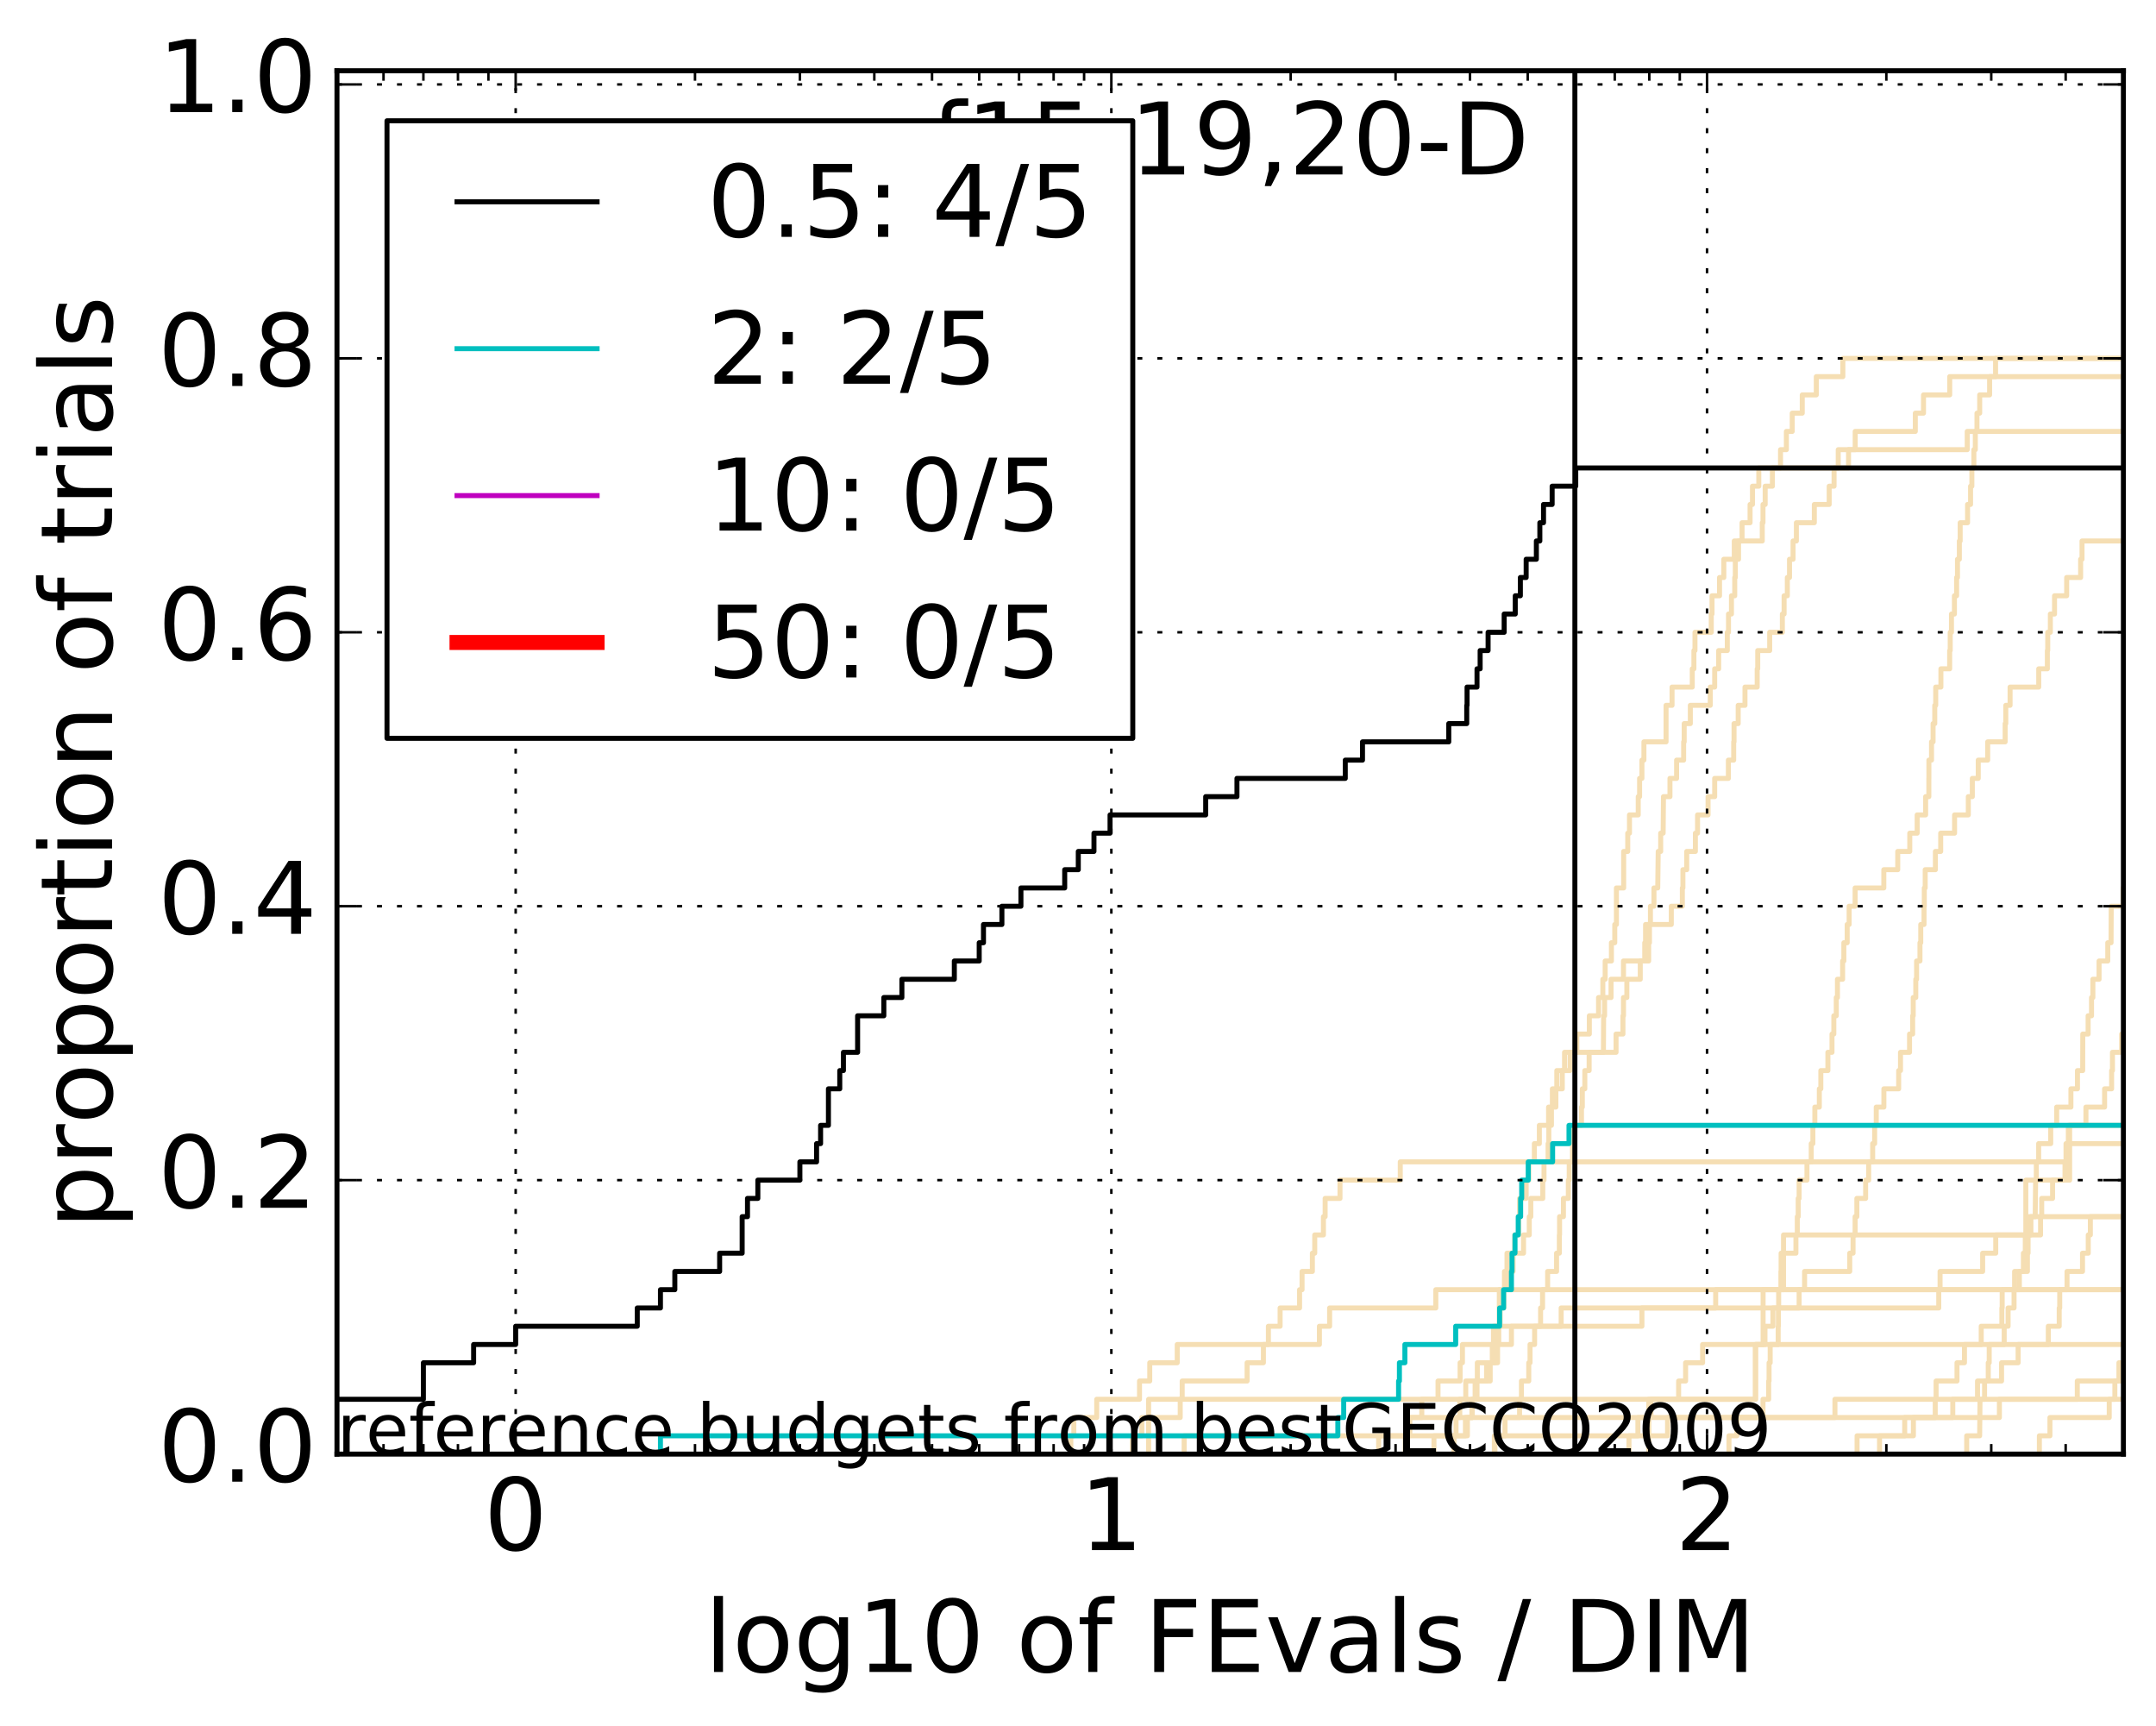 <?xml version="1.0" encoding="utf-8" standalone="no"?>
<!DOCTYPE svg PUBLIC "-//W3C//DTD SVG 1.1//EN"
  "http://www.w3.org/Graphics/SVG/1.1/DTD/svg11.dtd">
<!-- Created with matplotlib (http://matplotlib.org/) -->
<svg height="345pt" version="1.1" viewBox="0 0 431 345" width="431pt" xmlns="http://www.w3.org/2000/svg" xmlns:xlink="http://www.w3.org/1999/xlink">
 <defs>
  <style type="text/css">
*{stroke-linecap:butt;stroke-linejoin:round;stroke-miterlimit:100000;}
  </style>
 </defs>
 <g id="figure_1">
  <g id="patch_1">
   <path d="M 0 345.533 
L 431.683 345.533 
L 431.683 0 
L 0 0 
z
" style="fill:#ffffff;"/>
  </g>
  <g id="axes_1">
   <g id="patch_2">
    <path d="M 67.362 290.621 
L 424.483 290.621 
L 424.483 14.141 
L 67.362 14.141 
z
" style="fill:#ffffff;"/>
   </g>
   <g id="line2d_1">
    <path clip-path="url(#pcc143a0353)" d="M 236.721 290.621 
L 236.721 286.971 
L 281.834 286.971 
L 281.834 283.321 
L 399.694 283.321 
L 399.694 279.671 
L 432.683 279.671 
" style="fill:none;stroke:#f5deb3;stroke-linecap:square;"/>
   </g>
   <g id="line2d_2">
    <path clip-path="url(#pcc143a0353)" d="M 393.159 290.621 
L 393.159 286.971 
L 395.746 286.971 
L 395.819 279.671 
L 396.729 279.671 
L 396.729 276.021 
L 397.466 276.021 
L 397.466 272.371 
L 397.658 272.371 
L 397.658 268.721 
L 400.653 268.721 
L 400.653 265.071 
L 401.435 265.071 
L 401.435 261.421 
L 402.624 261.421 
L 402.624 257.772 
L 403.686 257.772 
L 403.686 254.122 
L 404.492 254.122 
L 404.492 250.472 
L 404.871 250.472 
L 404.871 246.822 
L 405.658 246.822 
L 405.658 243.172 
L 406.85 243.172 
L 406.937 235.872 
L 407.075 235.872 
L 407.075 232.222 
L 407.544 232.222 
L 407.544 228.572 
L 409.955 228.572 
L 409.955 224.922 
L 411.147 224.922 
L 411.147 221.273 
L 413.992 221.273 
L 413.992 217.623 
L 415.299 217.623 
L 415.299 213.973 
L 416.345 213.973 
L 416.363 206.673 
L 417.429 206.673 
L 417.429 203.023 
L 418.112 203.023 
L 418.112 199.373 
L 418.38 199.373 
L 418.38 195.723 
L 419.616 195.723 
L 419.616 192.073 
L 421.36 192.073 
L 421.36 188.423 
L 422.015 188.423 
L 422.047 181.124 
L 424.42 181.124 
L 424.42 177.474 
L 424.643 177.474 
L 424.643 173.824 
L 424.776 173.824 
L 424.776 170.174 
L 426.227 170.174 
L 426.287 162.874 
L 426.744 162.874 
L 426.744 159.224 
L 429.506 159.224 
L 429.506 155.574 
L 432.683 155.574 
L 432.683 155.574 
" style="fill:none;stroke:#f5deb3;stroke-linecap:square;"/>
   </g>
   <g id="line2d_3">
    <path clip-path="url(#pcc143a0353)" style="fill:none;stroke:#f5deb3;stroke-linecap:square;"/>
   </g>
   <g id="line2d_4">
    <path clip-path="url(#pcc143a0353)" d="M 329.611 290.621 
L 329.611 279.671 
L 350.978 279.671 
L 350.978 268.721 
L 352.457 268.721 
L 352.457 257.772 
L 356.538 257.772 
L 356.538 246.822 
L 404.977 246.822 
L 404.977 235.872 
L 413.738 235.872 
L 413.738 224.922 
L 432.683 224.922 
" style="fill:none;stroke:#f5deb3;stroke-linecap:square;"/>
   </g>
   <g id="line2d_5">
    <path clip-path="url(#pcc143a0353)" d="M 290.662 290.621 
L 290.662 286.971 
L 291.073 286.971 
L 291.073 283.321 
L 291.818 283.321 
L 291.818 279.671 
L 293.014 279.671 
L 293.014 276.021 
L 295.327 276.021 
L 295.327 272.371 
L 298.791 272.371 
L 298.791 268.721 
L 299.607 268.721 
L 299.607 265.071 
L 299.722 265.071 
L 299.722 261.421 
L 299.722 261.421 
L 299.722 257.772 
L 301.258 257.772 
L 301.258 254.122 
L 301.258 254.122 
L 301.258 250.472 
L 304.567 250.472 
L 304.567 246.822 
L 305.711 246.822 
L 305.711 243.172 
L 306.019 243.172 
L 306.019 239.522 
L 308.415 239.522 
L 308.415 235.872 
L 308.658 235.872 
L 308.658 232.222 
L 309.477 232.222 
L 309.477 228.572 
L 309.621 228.572 
L 309.621 224.922 
L 310.142 224.922 
L 310.142 221.273 
L 310.331 221.273 
L 310.331 217.623 
L 312.314 217.623 
L 312.314 213.973 
L 312.764 213.973 
L 312.764 210.323 
L 315.217 210.323 
L 315.217 206.673 
L 317.722 206.673 
L 317.722 203.023 
L 319.563 203.023 
L 319.563 199.373 
L 320.421 199.373 
L 320.421 195.723 
L 320.884 195.723 
L 320.884 192.073 
L 322.133 192.073 
L 322.133 188.423 
L 322.803 188.423 
L 322.803 184.774 
L 323.134 184.774 
L 323.134 181.124 
L 323.134 181.124 
L 323.134 177.474 
L 324.582 177.474 
L 324.582 173.824 
L 324.582 173.824 
L 324.582 170.174 
L 325.396 170.174 
L 325.396 166.524 
L 325.746 166.524 
L 325.746 162.874 
L 327.496 162.874 
L 327.496 159.224 
L 327.765 159.224 
L 327.765 155.574 
L 328.233 155.574 
L 328.233 151.924 
L 328.631 151.924 
L 328.631 148.275 
L 333.056 148.275 
L 333.056 144.625 
L 333.056 144.625 
L 333.056 140.975 
L 334.254 140.975 
L 334.254 137.325 
L 338.296 137.325 
L 338.296 133.675 
L 338.623 133.675 
L 338.623 130.025 
L 338.84 130.025 
L 338.84 126.375 
L 342.095 126.375 
L 342.095 122.725 
L 342.247 122.725 
L 342.247 119.075 
L 343.747 119.075 
L 343.747 115.425 
L 344.602 115.425 
L 344.602 111.776 
L 346.692 111.776 
L 346.692 108.126 
L 352.29 108.126 
L 352.29 104.476 
L 352.436 104.476 
L 352.436 100.826 
L 352.871 100.826 
L 352.871 97.176 
L 354.317 97.176 
L 354.317 93.526 
L 367.475 93.526 
L 367.475 89.876 
L 393.263 89.876 
L 393.263 86.226 
L 432.683 86.226 
" style="fill:none;stroke:#f5deb3;stroke-linecap:square;"/>
   </g>
   <g id="line2d_6"/>
   <g id="line2d_7">
    <path clip-path="url(#pcc143a0353)" d="M 280.929 290.621 
L 280.929 286.971 
L 281.012 286.971 
L 281.012 283.321 
L 284.225 283.321 
L 284.225 279.671 
L 287.47 279.671 
L 287.47 276.021 
L 291.885 276.021 
L 291.885 272.371 
L 292.353 272.371 
L 292.353 268.721 
L 298.791 268.721 
L 298.791 265.071 
L 312.087 265.071 
L 312.087 261.421 
L 342.978 261.421 
L 342.978 257.772 
L 432.683 257.772 
" style="fill:none;stroke:#f5deb3;stroke-linecap:square;"/>
   </g>
   <g id="line2d_8">
    <path clip-path="url(#pcc143a0353)" style="fill:none;stroke:#f5deb3;stroke-linecap:square;"/>
   </g>
   <g id="line2d_9">
    <path clip-path="url(#pcc143a0353)" style="fill:none;stroke:#f5deb3;stroke-linecap:square;"/>
   </g>
   <g id="line2d_10"/>
   <g id="line2d_11">
    <path clip-path="url(#pcc143a0353)" d="M 214.066 290.621 
L 214.066 286.971 
L 214.667 286.971 
L 214.667 283.321 
L 219.242 283.321 
L 219.242 279.671 
L 227.797 279.671 
L 227.797 276.021 
L 229.843 276.021 
L 229.843 272.371 
L 235.337 272.371 
L 235.337 268.721 
L 263.76 268.721 
L 263.76 265.071 
L 265.802 265.071 
L 265.802 261.421 
L 287.03 261.421 
L 287.03 257.772 
L 432.683 257.772 
" style="fill:none;stroke:#f5deb3;stroke-linecap:square;"/>
   </g>
   <g id="line2d_12">
    <path clip-path="url(#pcc143a0353)" d="M 286.659 290.621 
L 286.659 286.971 
L 292.948 286.971 
L 292.948 283.321 
L 294.248 283.321 
L 294.248 279.671 
L 294.886 279.671 
L 294.886 276.021 
L 297.901 276.021 
L 297.901 272.371 
L 298.318 272.371 
L 298.318 268.721 
L 298.555 268.721 
L 298.555 265.071 
L 299.895 265.071 
L 299.895 261.421 
L 300.638 261.421 
L 300.638 257.772 
L 300.751 257.772 
L 300.751 254.122 
L 302.476 254.122 
L 302.476 250.472 
L 302.803 250.472 
L 302.803 246.822 
L 303.613 246.822 
L 303.613 243.172 
L 303.773 243.172 
L 303.773 239.522 
L 305.09 239.522 
L 305.09 235.872 
L 305.608 235.872 
L 305.608 232.222 
L 306.729 232.222 
L 306.729 228.572 
L 307.727 228.572 
L 307.727 224.922 
L 309.573 224.922 
L 309.573 221.273 
L 311.031 221.273 
L 311.031 217.623 
L 311.216 217.623 
L 311.216 213.973 
L 313.874 213.973 
L 313.874 210.323 
L 320.537 210.323 
L 320.576 203.023 
L 320.768 203.023 
L 320.768 199.373 
L 322.059 199.373 
L 322.059 195.723 
L 324.546 195.723 
L 324.546 192.073 
L 329.579 192.073 
L 329.579 188.423 
L 329.741 188.423 
L 329.741 184.774 
L 329.934 184.774 
L 329.934 181.124 
L 330.637 181.124 
L 330.637 177.474 
L 331.394 177.474 
L 331.488 170.174 
L 331.985 170.174 
L 331.985 166.524 
L 332.477 166.524 
L 332.539 159.224 
L 333.838 159.224 
L 333.838 155.574 
L 335.164 155.574 
L 335.164 151.924 
L 336.57 151.924 
L 336.57 148.275 
L 336.683 148.275 
L 336.683 144.625 
L 337.911 144.625 
L 337.911 140.975 
L 341.891 140.975 
L 341.891 137.325 
L 342.777 137.325 
L 342.777 133.675 
L 343.574 133.675 
L 343.574 130.025 
L 345.3 130.025 
L 345.3 126.375 
L 345.539 126.375 
L 345.539 122.725 
L 346.131 122.725 
L 346.131 119.075 
L 346.785 119.075 
L 346.785 115.425 
L 346.901 115.425 
L 346.901 111.776 
L 347.546 111.776 
L 347.546 108.126 
L 348.251 108.126 
L 348.251 104.476 
L 349.852 104.476 
L 349.852 100.826 
L 350.332 100.826 
L 350.332 97.176 
L 351.596 97.176 
L 351.596 93.526 
L 355.939 93.526 
L 355.939 89.876 
L 357.112 89.876 
L 357.112 86.226 
L 358.279 86.226 
L 358.279 82.576 
L 360.286 82.576 
L 360.286 78.926 
L 363.089 78.926 
L 363.089 75.277 
L 368.401 75.277 
L 368.401 71.627 
L 432.683 71.627 
L 432.683 71.627 
" style="fill:none;stroke:#f5deb3;stroke-linecap:square;"/>
   </g>
   <g id="line2d_13">
    <path clip-path="url(#pcc143a0353)" style="fill:none;stroke:#f5deb3;stroke-linecap:square;"/>
   </g>
   <g id="line2d_14">
    <path clip-path="url(#pcc143a0353)" d="M 298.732 290.621 
L 298.732 286.971 
L 327.429 286.971 
L 327.429 283.321 
L 330.031 283.321 
L 330.031 279.671 
L 335.569 279.671 
L 335.569 276.021 
L 336.964 276.021 
L 336.964 272.371 
L 340.362 272.371 
L 340.362 268.721 
L 352.83 268.721 
L 352.83 265.071 
L 354.418 265.071 
L 354.418 261.421 
L 359.656 261.421 
L 359.656 257.772 
L 360.749 257.772 
L 360.749 254.122 
L 369.774 254.122 
L 369.774 250.472 
L 370.44 250.472 
L 370.44 246.822 
L 370.85 246.822 
L 370.85 243.172 
L 371.199 243.172 
L 371.199 239.522 
L 372.952 239.522 
L 372.952 235.872 
L 373.564 235.872 
L 373.564 232.222 
L 374.361 232.222 
L 374.361 228.572 
L 374.755 228.572 
L 374.755 224.922 
L 375.078 224.922 
L 375.078 221.273 
L 376.602 221.273 
L 376.602 217.623 
L 379.557 217.623 
L 379.557 213.973 
L 379.926 213.973 
L 379.926 210.323 
L 381.73 210.323 
L 381.73 206.673 
L 382.353 206.673 
L 382.353 203.023 
L 382.469 203.023 
L 382.469 199.373 
L 382.979 199.373 
L 382.979 195.723 
L 383.141 195.723 
L 383.141 192.073 
L 383.815 192.073 
L 383.815 188.423 
L 383.974 188.423 
L 383.974 184.774 
L 384.626 184.774 
L 384.626 181.124 
L 384.682 181.124 
L 384.682 177.474 
L 384.86 177.474 
L 384.86 173.824 
L 386.9 173.824 
L 386.9 170.174 
L 387.959 170.174 
L 387.959 166.524 
L 390.733 166.524 
L 390.733 162.874 
L 393.48 162.874 
L 393.48 159.224 
L 394.284 159.224 
L 394.284 155.574 
L 395.466 155.574 
L 395.466 151.924 
L 397.353 151.924 
L 397.353 148.275 
L 400.842 148.275 
L 400.842 144.625 
L 400.972 144.625 
L 400.972 140.975 
L 401.829 140.975 
L 401.829 137.325 
L 407.558 137.325 
L 407.558 133.675 
L 409.28 133.675 
L 409.28 130.025 
L 409.356 130.025 
L 409.356 126.375 
L 409.88 126.375 
L 409.88 122.725 
L 410.717 122.725 
L 410.717 119.075 
L 413.142 119.075 
L 413.142 115.425 
L 415.931 115.425 
L 415.931 111.776 
L 416.211 111.776 
L 416.211 108.126 
L 425.775 108.126 
L 425.775 104.476 
L 432.683 104.476 
" style="fill:none;stroke:#f5deb3;stroke-linecap:square;"/>
   </g>
   <g id="line2d_15">
    <path clip-path="url(#pcc143a0353)" d="M 375.733 290.621 
L 375.733 286.971 
L 382.504 286.971 
L 382.504 283.321 
L 390.375 283.321 
L 390.375 279.671 
L 395.321 279.671 
L 395.321 276.021 
L 400.126 276.021 
L 400.126 272.371 
L 403.438 272.371 
L 403.438 268.721 
L 409.474 268.721 
L 409.474 265.071 
L 411.653 265.071 
L 411.653 261.421 
L 411.752 261.421 
L 411.752 257.772 
L 413.213 257.772 
L 413.213 254.122 
L 416.308 254.122 
L 416.308 250.472 
L 417.458 250.472 
L 417.458 246.822 
L 417.877 246.822 
L 417.877 243.172 
L 430.408 243.172 
L 430.408 239.522 
L 431.697 239.522 
L 431.697 235.872 
L 432.683 235.872 
" style="fill:none;stroke:#f5deb3;stroke-linecap:square;"/>
   </g>
   <g id="line2d_16">
    <path clip-path="url(#pcc143a0353)" d="M 275.6 290.621 
L 275.6 286.971 
L 293.342 286.971 
L 293.342 283.321 
L 294.312 283.321 
L 294.312 279.671 
L 295.264 279.671 
L 295.264 276.021 
L 297.179 276.021 
L 297.179 272.371 
L 299.375 272.371 
L 299.375 268.721 
L 302.147 268.721 
L 302.147 265.071 
L 328.233 265.071 
L 328.233 261.421 
L 387.57 261.421 
L 387.57 257.772 
L 387.833 257.772 
L 387.833 254.122 
L 396.347 254.122 
L 396.347 250.472 
L 398.962 250.472 
L 398.962 246.822 
L 405.992 246.822 
L 405.992 243.172 
L 427.193 243.172 
L 427.193 239.522 
L 430.311 239.522 
L 430.311 235.872 
L 432.683 235.872 
" style="fill:none;stroke:#f5deb3;stroke-linecap:square;"/>
   </g>
   <g id="line2d_17">
    <path clip-path="url(#pcc143a0353)" d="M 407.687 290.621 
L 407.687 286.971 
L 409.797 286.971 
L 409.797 283.321 
L 421.65 283.321 
L 421.65 279.671 
L 422.774 279.671 
L 422.774 276.021 
L 423.591 276.021 
L 423.591 272.371 
L 425.181 272.371 
L 425.181 268.721 
L 432.683 268.721 
" style="fill:none;stroke:#f5deb3;stroke-linecap:square;"/>
   </g>
   <g id="line2d_18">
    <path clip-path="url(#pcc143a0353)" d="M 226.387 290.621 
L 226.387 286.971 
L 228.259 286.971 
L 228.259 283.321 
L 235.935 283.321 
L 235.935 279.671 
L 236.329 279.671 
L 236.329 276.021 
L 249.305 276.021 
L 249.305 272.371 
L 252.566 272.371 
L 252.566 268.721 
L 253.562 268.721 
L 253.562 265.071 
L 255.903 265.071 
L 255.903 261.421 
L 259.794 261.421 
L 259.794 257.772 
L 260.291 257.772 
L 260.291 254.122 
L 262.353 254.122 
L 262.353 250.472 
L 262.826 250.472 
L 262.826 246.822 
L 264.564 246.822 
L 264.564 243.172 
L 264.904 243.172 
L 264.904 239.522 
L 267.873 239.522 
L 267.873 235.872 
L 279.923 235.872 
L 279.923 232.222 
L 413.572 232.222 
L 413.572 228.572 
L 429.763 228.572 
L 429.763 224.922 
L 432.683 224.922 
" style="fill:none;stroke:#f5deb3;stroke-linecap:square;"/>
   </g>
   <g id="line2d_19">
    <path clip-path="url(#pcc143a0353)" style="fill:none;stroke:#f5deb3;stroke-linecap:square;"/>
   </g>
   <g id="line2d_20">
    <path clip-path="url(#pcc143a0353)" d="M 371.243 290.621 
L 371.243 286.971 
L 380.763 286.971 
L 380.763 283.321 
L 386.868 283.321 
L 386.868 279.671 
L 387.039 279.671 
L 387.039 276.021 
L 391.218 276.021 
L 391.218 272.371 
L 392.711 272.371 
L 392.711 268.721 
L 396.061 268.721 
L 396.061 265.071 
L 400.184 265.071 
L 400.184 261.421 
L 400.25 261.421 
L 400.25 257.772 
L 402.734 257.772 
L 402.734 254.122 
L 405.293 254.122 
L 405.293 250.472 
L 405.427 250.472 
L 405.427 246.822 
L 407.923 246.822 
L 407.923 243.172 
L 408.15 243.172 
L 408.15 239.522 
L 410.324 239.522 
L 410.324 235.872 
L 412.806 235.872 
L 412.806 232.222 
L 413.013 232.222 
L 413.013 228.572 
L 413.476 228.572 
L 413.476 224.922 
L 416.994 224.922 
L 416.994 221.273 
L 420.724 221.273 
L 420.724 217.623 
L 422.128 217.623 
L 422.128 213.973 
L 422.296 213.973 
L 422.296 210.323 
L 424.13 210.323 
L 424.13 206.673 
L 425.038 206.673 
L 425.038 203.023 
L 425.921 203.023 
L 425.921 199.373 
L 426.177 199.373 
L 426.177 195.723 
L 427.827 195.723 
L 427.827 192.073 
L 431.755 192.073 
L 431.755 188.423 
L 432.683 188.423 
" style="fill:none;stroke:#f5deb3;stroke-linecap:square;"/>
   </g>
   <g id="line2d_21">
    <path clip-path="url(#pcc143a0353)" d="M 325.642 290.621 
L 325.642 286.971 
L 333.358 286.971 
L 333.358 283.321 
L 366.817 283.321 
L 366.817 279.671 
L 415.268 279.671 
L 415.268 276.021 
L 432.683 276.021 
" style="fill:none;stroke:#f5deb3;stroke-linecap:square;"/>
   </g>
   <g id="line2d_22">
    <path clip-path="url(#pcc143a0353)" style="fill:none;stroke:#f5deb3;stroke-linecap:square;"/>
   </g>
   <g id="line2d_23">
    <path clip-path="url(#pcc143a0353)" style="fill:none;stroke:#f5deb3;stroke-linecap:square;"/>
   </g>
   <g id="line2d_24">
    <path clip-path="url(#pcc143a0353)" style="fill:none;stroke:#f5deb3;stroke-linecap:square;"/>
   </g>
   <g id="line2d_25">
    <path clip-path="url(#pcc143a0353)" d="M 298.849 290.621 
L 298.849 286.971 
L 300.864 286.971 
L 300.864 283.321 
L 303.773 283.321 
L 303.773 279.671 
L 304.145 279.671 
L 304.145 276.021 
L 305.608 276.021 
L 305.608 272.371 
L 305.865 272.371 
L 305.865 268.721 
L 306.779 268.721 
L 306.779 265.071 
L 307.974 265.071 
L 307.974 261.421 
L 308.366 261.421 
L 308.366 257.772 
L 309.382 257.772 
L 309.382 254.122 
L 311.17 254.122 
L 311.17 250.472 
L 311.722 250.472 
L 311.722 246.822 
L 311.768 246.822 
L 311.768 243.172 
L 312.54 243.172 
L 312.54 239.522 
L 313.521 239.522 
L 313.521 235.872 
L 313.698 235.872 
L 313.698 232.222 
L 314.354 232.222 
L 314.354 228.572 
L 314.528 228.572 
L 314.528 224.922 
L 316.15 224.922 
L 316.15 221.273 
L 316.317 221.273 
L 316.317 217.623 
L 316.817 217.623 
L 316.817 213.973 
L 317.681 213.973 
L 317.681 210.323 
L 323.061 210.323 
L 323.061 206.673 
L 324.439 206.673 
L 324.439 203.023 
L 324.546 203.023 
L 324.546 199.373 
L 325.22 199.373 
L 325.22 195.723 
L 327.899 195.723 
L 327.899 192.073 
L 328.795 192.073 
L 328.795 188.423 
L 328.96 188.423 
L 328.96 184.774 
L 334.106 184.774 
L 334.106 181.124 
L 336.314 181.124 
L 336.314 177.474 
L 336.428 177.474 
L 336.428 173.824 
L 337.189 173.824 
L 337.189 170.174 
L 338.921 170.174 
L 338.921 166.524 
L 339.352 166.524 
L 339.352 162.874 
L 341.455 162.874 
L 341.455 159.224 
L 342.777 159.224 
L 342.777 155.574 
L 345.515 155.574 
L 345.515 151.924 
L 346.576 151.924 
L 346.576 148.275 
L 346.646 148.275 
L 346.646 144.625 
L 347.478 144.625 
L 347.478 140.975 
L 348.835 140.975 
L 348.835 137.325 
L 351.277 137.325 
L 351.277 133.675 
L 351.384 133.675 
L 351.384 130.025 
L 353.772 130.025 
L 353.772 126.375 
L 356.307 126.375 
L 356.307 122.725 
L 356.654 122.725 
L 356.654 119.075 
L 357.302 119.075 
L 357.302 115.425 
L 357.737 115.425 
L 357.737 111.776 
L 358.446 111.776 
L 358.446 108.126 
L 359.109 108.126 
L 359.109 104.476 
L 362.698 104.476 
L 362.698 100.826 
L 365.668 100.826 
L 365.668 97.176 
L 366.643 97.176 
L 366.643 93.526 
L 369.535 93.526 
L 369.535 89.876 
L 370.865 89.876 
L 370.865 86.226 
L 382.887 86.226 
L 382.887 82.576 
L 384.525 82.576 
L 384.525 78.926 
L 389.761 78.926 
L 389.761 75.277 
L 432.683 75.277 
" style="fill:none;stroke:#f5deb3;stroke-linecap:square;"/>
   </g>
   <g id="line2d_26">
    <path clip-path="url(#pcc143a0353)" style="fill:none;stroke:#f5deb3;stroke-linecap:square;"/>
   </g>
   <g id="line2d_27">
    <path clip-path="url(#pcc143a0353)" d="M 345.634 290.621 
L 345.634 286.971 
L 347.225 286.971 
L 347.225 283.321 
L 352.436 283.321 
L 352.436 279.671 
L 353.569 279.671 
L 353.569 276.021 
L 353.65 276.021 
L 353.65 272.371 
L 353.874 272.371 
L 353.874 268.721 
L 355.469 268.721 
L 355.469 265.071 
L 355.509 265.071 
L 355.509 261.421 
L 355.567 261.421 
L 355.567 257.772 
L 356.016 257.772 
L 356.016 254.122 
L 356.055 254.122 
L 356.055 250.472 
L 359.018 250.472 
L 359.018 246.822 
L 359.292 246.822 
L 359.292 243.172 
L 359.474 243.172 
L 359.474 239.522 
L 359.656 239.522 
L 359.656 235.872 
L 361.226 235.872 
L 361.226 232.222 
L 362.08 232.222 
L 362.08 228.572 
L 362.407 228.572 
L 362.407 224.922 
L 362.8 224.922 
L 362.8 221.273 
L 363.696 221.273 
L 363.696 217.623 
L 363.997 217.623 
L 363.997 213.973 
L 365.41 213.973 
L 365.41 210.323 
L 366.23 210.323 
L 366.23 206.673 
L 366.595 206.673 
L 366.595 203.023 
L 367.084 203.023 
L 367.084 199.373 
L 367.319 199.373 
L 367.319 195.723 
L 368.355 195.723 
L 368.355 192.073 
L 368.599 192.073 
L 368.599 188.423 
L 369.265 188.423 
L 369.265 184.774 
L 369.655 184.774 
L 369.655 181.124 
L 370.85 181.124 
L 370.85 177.474 
L 376.589 177.474 
L 376.589 173.824 
L 379.372 173.824 
L 379.372 170.174 
L 381.777 170.174 
L 381.777 166.524 
L 383.256 166.524 
L 383.256 162.874 
L 384.949 162.874 
L 384.949 159.224 
L 385.589 159.224 
L 385.589 155.574 
L 385.6 155.574 
L 385.6 151.924 
L 386.124 151.924 
L 386.124 148.275 
L 386.438 148.275 
L 386.438 144.625 
L 386.772 144.625 
L 386.772 140.975 
L 386.964 140.975 
L 386.964 137.325 
L 388.001 137.325 
L 388.001 133.675 
L 389.751 133.675 
L 389.751 130.025 
L 389.862 130.025 
L 389.862 126.375 
L 390.114 126.375 
L 390.114 122.725 
L 390.704 122.725 
L 390.704 119.075 
L 391.139 119.075 
L 391.139 115.425 
L 391.316 115.425 
L 391.316 111.776 
L 391.688 111.776 
L 391.688 108.126 
L 391.854 108.126 
L 391.854 104.476 
L 393.329 104.476 
L 393.329 100.826 
L 393.93 100.826 
L 393.93 97.176 
L 394.191 97.176 
L 394.191 93.526 
L 394.589 93.526 
L 394.589 89.876 
L 394.883 89.876 
L 394.883 86.226 
L 395.212 86.226 
L 395.212 82.576 
L 395.755 82.576 
L 395.755 78.926 
L 397.736 78.926 
L 397.736 75.277 
L 398.928 75.277 
L 398.928 71.627 
L 398.928 71.627 
L 398.928 71.627 
L 424.483 71.627 
" style="fill:none;stroke:#f5deb3;stroke-linecap:square;"/>
   </g>
   <g id="line2d_28">
    <path clip-path="url(#pcc143a0353)" style="fill:none;stroke:#f5deb3;stroke-linecap:square;"/>
   </g>
   <g id="line2d_29">
    <path clip-path="url(#pcc143a0353)" d="M 229.62 290.621 
L 229.62 286.971 
L 229.62 286.971 
L 229.62 283.321 
L 229.62 283.321 
L 229.62 279.671 
L 350.893 279.671 
L 350.893 276.021 
L 350.893 276.021 
L 350.893 272.371 
L 350.893 272.371 
L 350.893 268.721 
L 430.33 268.721 
L 430.33 265.071 
L 430.33 265.071 
L 430.33 261.421 
L 430.33 261.421 
L 430.33 257.772 
L 431.58 257.772 
L 431.58 254.122 
L 431.58 254.122 
L 431.58 250.472 
L 431.58 250.472 
L 431.58 246.822 
L 432.683 246.822 
" style="fill:none;stroke:#f5deb3;stroke-linecap:square;"/>
   </g>
   <g id="line2d_30">
    <path clip-path="url(#pcc143a0353)" d="M 19.853 290.621 
L 19.853 286.971 
L 48.794 286.971 
L 48.794 283.321 
L 48.794 283.321 
L 48.794 279.671 
L 84.641 279.671 
L 84.641 276.021 
L 84.641 276.021 
L 84.641 272.371 
L 94.682 272.371 
L 94.682 268.721 
L 103.087 268.721 
L 103.087 265.071 
L 127.394 265.071 
L 127.394 261.421 
L 132.028 261.421 
L 132.028 257.772 
L 134.902 257.772 
L 134.902 254.122 
L 143.863 254.122 
L 143.863 250.472 
L 148.363 250.472 
L 148.363 246.822 
L 148.363 246.822 
L 148.363 243.172 
L 149.429 243.172 
L 149.429 239.522 
L 151.498 239.522 
L 151.498 235.872 
L 159.903 235.872 
L 159.903 232.222 
L 163.24 232.222 
L 163.24 228.572 
L 164.042 228.572 
L 164.042 224.922 
L 165.61 224.922 
L 165.61 221.273 
L 165.61 221.273 
L 165.61 217.623 
L 167.875 217.623 
L 167.875 213.973 
L 168.608 213.973 
L 168.608 210.323 
L 171.443 210.323 
L 171.443 206.673 
L 171.443 206.673 
L 171.443 203.023 
L 176.684 203.023 
L 176.684 199.373 
L 180.294 199.373 
L 180.294 195.723 
L 190.778 195.723 
L 190.778 192.073 
L 195.75 192.073 
L 195.75 188.423 
L 196.605 188.423 
L 196.605 184.774 
L 200.286 184.774 
L 200.286 181.124 
L 204.09 181.124 
L 204.09 177.474 
L 212.842 177.474 
L 212.842 173.824 
L 215.557 173.824 
L 215.557 170.174 
L 218.692 170.174 
L 218.692 166.524 
L 221.908 166.524 
L 221.908 162.874 
L 241.026 162.874 
L 241.026 159.224 
L 247.276 159.224 
L 247.276 155.574 
L 268.93 155.574 
L 268.93 151.924 
L 272.373 151.924 
L 272.373 148.275 
L 289.62 148.275 
L 289.62 144.625 
L 293.211 144.625 
L 293.211 140.975 
L 293.276 140.975 
L 293.276 137.325 
L 295.264 137.325 
L 295.264 133.675 
L 295.89 133.675 
L 295.89 130.025 
L 297.481 130.025 
L 297.481 126.375 
L 300.694 126.375 
L 300.694 122.725 
L 302.912 122.725 
L 302.912 119.075 
L 303.933 119.075 
L 303.933 115.425 
L 305.09 115.425 
L 305.09 111.776 
L 307.131 111.776 
L 307.131 108.126 
L 307.826 108.126 
L 307.826 104.476 
L 308.561 104.476 
L 308.561 100.826 
L 310.284 100.826 
L 310.284 97.176 
L 315.003 97.176 
L 315.003 93.526 
L 315.003 93.526 
L 315.003 93.526 
L 424.483 93.526 
" style="fill:none;stroke:#000000;stroke-linecap:square;"/>
   </g>
   <g id="line2d_31"/>
   <g id="line2d_32">
    <path clip-path="url(#pcc143a0353)" d="M 132.028 290.621 
L 132.028 286.971 
L 267.444 286.971 
L 267.444 283.321 
L 268.615 283.321 
L 268.615 279.671 
L 279.584 279.671 
L 279.584 276.021 
L 279.754 276.021 
L 279.754 272.371 
L 280.846 272.371 
L 280.846 268.721 
L 291.004 268.721 
L 291.004 265.071 
L 299.78 265.071 
L 299.78 261.421 
L 300.581 261.421 
L 300.581 257.772 
L 302.147 257.772 
L 302.147 254.122 
L 302.257 254.122 
L 302.257 250.472 
L 302.858 250.472 
L 302.858 246.822 
L 303.505 246.822 
L 303.505 243.172 
L 303.986 243.172 
L 303.986 239.522 
L 304.198 239.522 
L 304.198 235.872 
L 305.505 235.872 
L 305.505 232.222 
L 310.378 232.222 
L 310.378 228.572 
L 313.654 228.572 
L 313.654 224.922 
L 313.654 224.922 
L 313.654 224.922 
L 424.483 224.922 
" style="fill:none;stroke:#00bfbf;stroke-linecap:square;"/>
   </g>
   <g id="line2d_33"/>
   <g id="line2d_34"/>
   <g id="line2d_35"/>
   <g id="line2d_36">
    <path clip-path="url(#pcc143a0353)" d="M 314.831 290.621 
L 314.831 14.141 
" style="fill:none;stroke:#000000;stroke-linecap:square;"/>
   </g>
   <g id="patch_3">
    <path d="M 67.362 14.141 
L 424.483 14.141 
" style="fill:none;stroke:#000000;stroke-linecap:square;stroke-linejoin:miter;"/>
   </g>
   <g id="patch_4">
    <path d="M 424.483 290.621 
L 424.483 14.141 
" style="fill:none;stroke:#000000;stroke-linecap:square;stroke-linejoin:miter;"/>
   </g>
   <g id="patch_5">
    <path d="M 67.362 290.621 
L 424.483 290.621 
" style="fill:none;stroke:#000000;stroke-linecap:square;stroke-linejoin:miter;"/>
   </g>
   <g id="patch_6">
    <path d="M 67.362 290.621 
L 67.362 14.141 
" style="fill:none;stroke:#000000;stroke-linecap:square;stroke-linejoin:miter;"/>
   </g>
   <g id="matplotlib.axis_1">
    <g id="xtick_1">
     <g id="line2d_37">
      <path clip-path="url(#pcc143a0353)" d="M 103.087 290.621 
L 103.087 14.141 
" style="fill:none;stroke:#000000;stroke-dasharray:1,3;stroke-dashoffset:0.0;stroke-width:0.5;"/>
     </g>
     <g id="line2d_38">
      <defs>
       <path d="M 0 0 
L 0 -4 
" id="m1f03475ad8" style="stroke:#000000;stroke-width:0.5;"/>
      </defs>
      <g>
       <use style="stroke:#000000;stroke-width:0.5;" x="103.087" xlink:href="#m1f03475ad8" y="290.621"/>
      </g>
     </g>
     <g id="line2d_39">
      <defs>
       <path d="M 0 0 
L 0 4 
" id="mda2a60d70e" style="stroke:#000000;stroke-width:0.5;"/>
      </defs>
      <g>
       <use style="stroke:#000000;stroke-width:0.5;" x="103.087" xlink:href="#mda2a60d70e" y="14.141"/>
      </g>
     </g>
     <g id="text_1">
      <!-- 0 -->
      <defs>
       <path d="M 31.781 66.406 
Q 24.172 66.406 20.328 58.906 
Q 16.5 51.422 16.5 36.375 
Q 16.5 21.391 20.328 13.891 
Q 24.172 6.391 31.781 6.391 
Q 39.453 6.391 43.281 13.891 
Q 47.125 21.391 47.125 36.375 
Q 47.125 51.422 43.281 58.906 
Q 39.453 66.406 31.781 66.406 
M 31.781 74.219 
Q 44.047 74.219 50.516 64.516 
Q 56.984 54.828 56.984 36.375 
Q 56.984 17.969 50.516 8.266 
Q 44.047 -1.422 31.781 -1.422 
Q 19.531 -1.422 13.062 8.266 
Q 6.594 17.969 6.594 36.375 
Q 6.594 54.828 13.062 64.516 
Q 19.531 74.219 31.781 74.219 
" id="BitstreamVeraSans-Roman-30"/>
      </defs>
      <g transform="translate(96.724 309.818)scale(0.2 -0.2)">
       <use xlink:href="#BitstreamVeraSans-Roman-30"/>
      </g>
     </g>
    </g>
    <g id="xtick_2">
     <g id="line2d_40">
      <path clip-path="url(#pcc143a0353)" d="M 222.168 290.621 
L 222.168 14.141 
" style="fill:none;stroke:#000000;stroke-dasharray:1,3;stroke-dashoffset:0.0;stroke-width:0.5;"/>
     </g>
     <g id="line2d_41">
      <g>
       <use style="stroke:#000000;stroke-width:0.5;" x="222.168" xlink:href="#m1f03475ad8" y="290.621"/>
      </g>
     </g>
     <g id="line2d_42">
      <g>
       <use style="stroke:#000000;stroke-width:0.5;" x="222.168" xlink:href="#mda2a60d70e" y="14.141"/>
      </g>
     </g>
     <g id="text_2">
      <!-- 1 -->
      <defs>
       <path d="M 12.406 8.297 
L 28.516 8.297 
L 28.516 63.922 
L 10.984 60.406 
L 10.984 69.391 
L 28.422 72.906 
L 38.281 72.906 
L 38.281 8.297 
L 54.391 8.297 
L 54.391 0 
L 12.406 0 
z
" id="BitstreamVeraSans-Roman-31"/>
      </defs>
      <g transform="translate(215.805 309.818)scale(0.2 -0.2)">
       <use xlink:href="#BitstreamVeraSans-Roman-31"/>
      </g>
     </g>
    </g>
    <g id="xtick_3">
     <g id="line2d_43">
      <path clip-path="url(#pcc143a0353)" d="M 341.249 290.621 
L 341.249 14.141 
" style="fill:none;stroke:#000000;stroke-dasharray:1,3;stroke-dashoffset:0.0;stroke-width:0.5;"/>
     </g>
     <g id="line2d_44">
      <g>
       <use style="stroke:#000000;stroke-width:0.5;" x="341.249" xlink:href="#m1f03475ad8" y="290.621"/>
      </g>
     </g>
     <g id="line2d_45">
      <g>
       <use style="stroke:#000000;stroke-width:0.5;" x="341.249" xlink:href="#mda2a60d70e" y="14.141"/>
      </g>
     </g>
     <g id="text_3">
      <!-- 2 -->
      <defs>
       <path d="M 19.188 8.297 
L 53.609 8.297 
L 53.609 0 
L 7.328 0 
L 7.328 8.297 
Q 12.938 14.109 22.625 23.891 
Q 32.328 33.688 34.812 36.531 
Q 39.547 41.844 41.422 45.531 
Q 43.312 49.219 43.312 52.781 
Q 43.312 58.594 39.234 62.25 
Q 35.156 65.922 28.609 65.922 
Q 23.969 65.922 18.812 64.312 
Q 13.672 62.703 7.812 59.422 
L 7.812 69.391 
Q 13.766 71.781 18.938 73 
Q 24.125 74.219 28.422 74.219 
Q 39.75 74.219 46.484 68.547 
Q 53.219 62.891 53.219 53.422 
Q 53.219 48.922 51.531 44.891 
Q 49.859 40.875 45.406 35.406 
Q 44.188 33.984 37.641 27.219 
Q 31.109 20.453 19.188 8.297 
" id="BitstreamVeraSans-Roman-32"/>
      </defs>
      <g transform="translate(334.886 309.818)scale(0.2 -0.2)">
       <use xlink:href="#BitstreamVeraSans-Roman-32"/>
      </g>
     </g>
    </g>
    <g id="xtick_4">
     <g id="line2d_46">
      <defs>
       <path d="M 0 0 
L 0 -2 
" id="mf510238414" style="stroke:#000000;stroke-width:0.5;"/>
      </defs>
      <g>
       <use style="stroke:#000000;stroke-width:0.5;" x="76.669" xlink:href="#mf510238414" y="290.621"/>
      </g>
     </g>
     <g id="line2d_47">
      <defs>
       <path d="M 0 0 
L 0 2 
" id="mcf1fcb2915" style="stroke:#000000;stroke-width:0.5;"/>
      </defs>
      <g>
       <use style="stroke:#000000;stroke-width:0.5;" x="76.669" xlink:href="#mcf1fcb2915" y="14.141"/>
      </g>
     </g>
    </g>
    <g id="xtick_5">
     <g id="line2d_48">
      <g>
       <use style="stroke:#000000;stroke-width:0.5;" x="84.641" xlink:href="#mf510238414" y="290.621"/>
      </g>
     </g>
     <g id="line2d_49">
      <g>
       <use style="stroke:#000000;stroke-width:0.5;" x="84.641" xlink:href="#mcf1fcb2915" y="14.141"/>
      </g>
     </g>
    </g>
    <g id="xtick_6">
     <g id="line2d_50">
      <g>
       <use style="stroke:#000000;stroke-width:0.5;" x="91.547" xlink:href="#mf510238414" y="290.621"/>
      </g>
     </g>
     <g id="line2d_51">
      <g>
       <use style="stroke:#000000;stroke-width:0.5;" x="91.547" xlink:href="#mcf1fcb2915" y="14.141"/>
      </g>
     </g>
    </g>
    <g id="xtick_7">
     <g id="line2d_52">
      <g>
       <use style="stroke:#000000;stroke-width:0.5;" x="97.638" xlink:href="#mf510238414" y="290.621"/>
      </g>
     </g>
     <g id="line2d_53">
      <g>
       <use style="stroke:#000000;stroke-width:0.5;" x="97.638" xlink:href="#mcf1fcb2915" y="14.141"/>
      </g>
     </g>
    </g>
    <g id="xtick_8">
     <g id="line2d_54">
      <g>
       <use style="stroke:#000000;stroke-width:0.5;" x="138.934" xlink:href="#mf510238414" y="290.621"/>
      </g>
     </g>
     <g id="line2d_55">
      <g>
       <use style="stroke:#000000;stroke-width:0.5;" x="138.934" xlink:href="#mcf1fcb2915" y="14.141"/>
      </g>
     </g>
    </g>
    <g id="xtick_9">
     <g id="line2d_56">
      <g>
       <use style="stroke:#000000;stroke-width:0.5;" x="159.903" xlink:href="#mf510238414" y="290.621"/>
      </g>
     </g>
     <g id="line2d_57">
      <g>
       <use style="stroke:#000000;stroke-width:0.5;" x="159.903" xlink:href="#mcf1fcb2915" y="14.141"/>
      </g>
     </g>
    </g>
    <g id="xtick_10">
     <g id="line2d_58">
      <g>
       <use style="stroke:#000000;stroke-width:0.5;" x="174.781" xlink:href="#mf510238414" y="290.621"/>
      </g>
     </g>
     <g id="line2d_59">
      <g>
       <use style="stroke:#000000;stroke-width:0.5;" x="174.781" xlink:href="#mcf1fcb2915" y="14.141"/>
      </g>
     </g>
    </g>
    <g id="xtick_11">
     <g id="line2d_60">
      <g>
       <use style="stroke:#000000;stroke-width:0.5;" x="186.321" xlink:href="#mf510238414" y="290.621"/>
      </g>
     </g>
     <g id="line2d_61">
      <g>
       <use style="stroke:#000000;stroke-width:0.5;" x="186.321" xlink:href="#mcf1fcb2915" y="14.141"/>
      </g>
     </g>
    </g>
    <g id="xtick_12">
     <g id="line2d_62">
      <g>
       <use style="stroke:#000000;stroke-width:0.5;" x="195.75" xlink:href="#mf510238414" y="290.621"/>
      </g>
     </g>
     <g id="line2d_63">
      <g>
       <use style="stroke:#000000;stroke-width:0.5;" x="195.75" xlink:href="#mcf1fcb2915" y="14.141"/>
      </g>
     </g>
    </g>
    <g id="xtick_13">
     <g id="line2d_64">
      <g>
       <use style="stroke:#000000;stroke-width:0.5;" x="203.722" xlink:href="#mf510238414" y="290.621"/>
      </g>
     </g>
     <g id="line2d_65">
      <g>
       <use style="stroke:#000000;stroke-width:0.5;" x="203.722" xlink:href="#mcf1fcb2915" y="14.141"/>
      </g>
     </g>
    </g>
    <g id="xtick_14">
     <g id="line2d_66">
      <g>
       <use style="stroke:#000000;stroke-width:0.5;" x="210.628" xlink:href="#mf510238414" y="290.621"/>
      </g>
     </g>
     <g id="line2d_67">
      <g>
       <use style="stroke:#000000;stroke-width:0.5;" x="210.628" xlink:href="#mcf1fcb2915" y="14.141"/>
      </g>
     </g>
    </g>
    <g id="xtick_15">
     <g id="line2d_68">
      <g>
       <use style="stroke:#000000;stroke-width:0.5;" x="216.719" xlink:href="#mf510238414" y="290.621"/>
      </g>
     </g>
     <g id="line2d_69">
      <g>
       <use style="stroke:#000000;stroke-width:0.5;" x="216.719" xlink:href="#mcf1fcb2915" y="14.141"/>
      </g>
     </g>
    </g>
    <g id="xtick_16">
     <g id="line2d_70">
      <g>
       <use style="stroke:#000000;stroke-width:0.5;" x="258.015" xlink:href="#mf510238414" y="290.621"/>
      </g>
     </g>
     <g id="line2d_71">
      <g>
       <use style="stroke:#000000;stroke-width:0.5;" x="258.015" xlink:href="#mcf1fcb2915" y="14.141"/>
      </g>
     </g>
    </g>
    <g id="xtick_17">
     <g id="line2d_72">
      <g>
       <use style="stroke:#000000;stroke-width:0.5;" x="278.984" xlink:href="#mf510238414" y="290.621"/>
      </g>
     </g>
     <g id="line2d_73">
      <g>
       <use style="stroke:#000000;stroke-width:0.5;" x="278.984" xlink:href="#mcf1fcb2915" y="14.141"/>
      </g>
     </g>
    </g>
    <g id="xtick_18">
     <g id="line2d_74">
      <g>
       <use style="stroke:#000000;stroke-width:0.5;" x="293.861" xlink:href="#mf510238414" y="290.621"/>
      </g>
     </g>
     <g id="line2d_75">
      <g>
       <use style="stroke:#000000;stroke-width:0.5;" x="293.861" xlink:href="#mcf1fcb2915" y="14.141"/>
      </g>
     </g>
    </g>
    <g id="xtick_19">
     <g id="line2d_76">
      <g>
       <use style="stroke:#000000;stroke-width:0.5;" x="305.402" xlink:href="#mf510238414" y="290.621"/>
      </g>
     </g>
     <g id="line2d_77">
      <g>
       <use style="stroke:#000000;stroke-width:0.5;" x="305.402" xlink:href="#mcf1fcb2915" y="14.141"/>
      </g>
     </g>
    </g>
    <g id="xtick_20">
     <g id="line2d_78">
      <g>
       <use style="stroke:#000000;stroke-width:0.5;" x="314.831" xlink:href="#mf510238414" y="290.621"/>
      </g>
     </g>
     <g id="line2d_79">
      <g>
       <use style="stroke:#000000;stroke-width:0.5;" x="314.831" xlink:href="#mcf1fcb2915" y="14.141"/>
      </g>
     </g>
    </g>
    <g id="xtick_21">
     <g id="line2d_80">
      <g>
       <use style="stroke:#000000;stroke-width:0.5;" x="322.803" xlink:href="#mf510238414" y="290.621"/>
      </g>
     </g>
     <g id="line2d_81">
      <g>
       <use style="stroke:#000000;stroke-width:0.5;" x="322.803" xlink:href="#mcf1fcb2915" y="14.141"/>
      </g>
     </g>
    </g>
    <g id="xtick_22">
     <g id="line2d_82">
      <g>
       <use style="stroke:#000000;stroke-width:0.5;" x="329.708" xlink:href="#mf510238414" y="290.621"/>
      </g>
     </g>
     <g id="line2d_83">
      <g>
       <use style="stroke:#000000;stroke-width:0.5;" x="329.708" xlink:href="#mcf1fcb2915" y="14.141"/>
      </g>
     </g>
    </g>
    <g id="xtick_23">
     <g id="line2d_84">
      <g>
       <use style="stroke:#000000;stroke-width:0.5;" x="335.8" xlink:href="#mf510238414" y="290.621"/>
      </g>
     </g>
     <g id="line2d_85">
      <g>
       <use style="stroke:#000000;stroke-width:0.5;" x="335.8" xlink:href="#mcf1fcb2915" y="14.141"/>
      </g>
     </g>
    </g>
    <g id="xtick_24">
     <g id="line2d_86">
      <g>
       <use style="stroke:#000000;stroke-width:0.5;" x="377.095" xlink:href="#mf510238414" y="290.621"/>
      </g>
     </g>
     <g id="line2d_87">
      <g>
       <use style="stroke:#000000;stroke-width:0.5;" x="377.095" xlink:href="#mcf1fcb2915" y="14.141"/>
      </g>
     </g>
    </g>
    <g id="xtick_25">
     <g id="line2d_88">
      <g>
       <use style="stroke:#000000;stroke-width:0.5;" x="398.065" xlink:href="#mf510238414" y="290.621"/>
      </g>
     </g>
     <g id="line2d_89">
      <g>
       <use style="stroke:#000000;stroke-width:0.5;" x="398.065" xlink:href="#mcf1fcb2915" y="14.141"/>
      </g>
     </g>
    </g>
    <g id="xtick_26">
     <g id="line2d_90">
      <g>
       <use style="stroke:#000000;stroke-width:0.5;" x="412.942" xlink:href="#mf510238414" y="290.621"/>
      </g>
     </g>
     <g id="line2d_91">
      <g>
       <use style="stroke:#000000;stroke-width:0.5;" x="412.942" xlink:href="#mcf1fcb2915" y="14.141"/>
      </g>
     </g>
    </g>
    <g id="xtick_27">
     <g id="line2d_92">
      <g>
       <use style="stroke:#000000;stroke-width:0.5;" x="424.483" xlink:href="#mf510238414" y="290.621"/>
      </g>
     </g>
     <g id="line2d_93">
      <g>
       <use style="stroke:#000000;stroke-width:0.5;" x="424.483" xlink:href="#mcf1fcb2915" y="14.141"/>
      </g>
     </g>
    </g>
    <g id="text_4">
     <!-- log10 of FEvals / DIM -->
     <defs>
      <path id="BitstreamVeraSans-Roman-20"/>
      <path d="M 9.812 72.906 
L 24.516 72.906 
L 43.109 23.297 
L 61.812 72.906 
L 76.516 72.906 
L 76.516 0 
L 66.891 0 
L 66.891 64.016 
L 48.094 14.016 
L 38.188 14.016 
L 19.391 64.016 
L 19.391 0 
L 9.812 0 
z
" id="BitstreamVeraSans-Roman-4d"/>
      <path d="M 30.609 48.391 
Q 23.391 48.391 19.188 42.75 
Q 14.984 37.109 14.984 27.297 
Q 14.984 17.484 19.156 11.844 
Q 23.344 6.203 30.609 6.203 
Q 37.797 6.203 41.984 11.859 
Q 46.188 17.531 46.188 27.297 
Q 46.188 37.016 41.984 42.703 
Q 37.797 48.391 30.609 48.391 
M 30.609 56 
Q 42.328 56 49.016 48.375 
Q 55.719 40.766 55.719 27.297 
Q 55.719 13.875 49.016 6.219 
Q 42.328 -1.422 30.609 -1.422 
Q 18.844 -1.422 12.172 6.219 
Q 5.516 13.875 5.516 27.297 
Q 5.516 40.766 12.172 48.375 
Q 18.844 56 30.609 56 
" id="BitstreamVeraSans-Roman-6f"/>
      <path d="M 9.422 75.984 
L 18.406 75.984 
L 18.406 0 
L 9.422 0 
z
" id="BitstreamVeraSans-Roman-6c"/>
      <path d="M 9.812 72.906 
L 51.703 72.906 
L 51.703 64.594 
L 19.672 64.594 
L 19.672 43.109 
L 48.578 43.109 
L 48.578 34.812 
L 19.672 34.812 
L 19.672 0 
L 9.812 0 
z
" id="BitstreamVeraSans-Roman-46"/>
      <path d="M 9.812 72.906 
L 55.906 72.906 
L 55.906 64.594 
L 19.672 64.594 
L 19.672 43.016 
L 54.391 43.016 
L 54.391 34.719 
L 19.672 34.719 
L 19.672 8.297 
L 56.781 8.297 
L 56.781 0 
L 9.812 0 
z
" id="BitstreamVeraSans-Roman-45"/>
      <path d="M 19.672 64.797 
L 19.672 8.109 
L 31.594 8.109 
Q 46.688 8.109 53.688 14.938 
Q 60.688 21.781 60.688 36.531 
Q 60.688 51.172 53.688 57.984 
Q 46.688 64.797 31.594 64.797 
z
M 9.812 72.906 
L 30.078 72.906 
Q 51.266 72.906 61.172 64.094 
Q 71.094 55.281 71.094 36.531 
Q 71.094 17.672 61.125 8.828 
Q 51.172 0 30.078 0 
L 9.812 0 
z
" id="BitstreamVeraSans-Roman-44"/>
      <path d="M 25.391 72.906 
L 33.688 72.906 
L 8.297 -9.281 
L 0 -9.281 
z
" id="BitstreamVeraSans-Roman-2f"/>
      <path d="M 2.984 54.688 
L 12.5 54.688 
L 29.594 8.797 
L 46.688 54.688 
L 56.203 54.688 
L 35.688 0 
L 23.484 0 
z
" id="BitstreamVeraSans-Roman-76"/>
      <path d="M 45.406 27.984 
Q 45.406 37.75 41.375 43.109 
Q 37.359 48.484 30.078 48.484 
Q 22.859 48.484 18.828 43.109 
Q 14.797 37.75 14.797 27.984 
Q 14.797 18.266 18.828 12.891 
Q 22.859 7.516 30.078 7.516 
Q 37.359 7.516 41.375 12.891 
Q 45.406 18.266 45.406 27.984 
M 54.391 6.781 
Q 54.391 -7.172 48.188 -13.984 
Q 42 -20.797 29.203 -20.797 
Q 24.469 -20.797 20.266 -20.094 
Q 16.062 -19.391 12.109 -17.922 
L 12.109 -9.188 
Q 16.062 -11.328 19.922 -12.344 
Q 23.781 -13.375 27.781 -13.375 
Q 36.625 -13.375 41.016 -8.766 
Q 45.406 -4.156 45.406 5.172 
L 45.406 9.625 
Q 42.625 4.781 38.281 2.391 
Q 33.938 0 27.875 0 
Q 17.828 0 11.672 7.656 
Q 5.516 15.328 5.516 27.984 
Q 5.516 40.672 11.672 48.328 
Q 17.828 56 27.875 56 
Q 33.938 56 38.281 53.609 
Q 42.625 51.219 45.406 46.391 
L 45.406 54.688 
L 54.391 54.688 
z
" id="BitstreamVeraSans-Roman-67"/>
      <path d="M 37.109 75.984 
L 37.109 68.5 
L 28.516 68.5 
Q 23.688 68.5 21.797 66.547 
Q 19.922 64.594 19.922 59.516 
L 19.922 54.688 
L 34.719 54.688 
L 34.719 47.703 
L 19.922 47.703 
L 19.922 0 
L 10.891 0 
L 10.891 47.703 
L 2.297 47.703 
L 2.297 54.688 
L 10.891 54.688 
L 10.891 58.5 
Q 10.891 67.625 15.141 71.797 
Q 19.391 75.984 28.609 75.984 
z
" id="BitstreamVeraSans-Roman-66"/>
      <path d="M 34.281 27.484 
Q 23.391 27.484 19.188 25 
Q 14.984 22.516 14.984 16.5 
Q 14.984 11.719 18.141 8.906 
Q 21.297 6.109 26.703 6.109 
Q 34.188 6.109 38.703 11.406 
Q 43.219 16.703 43.219 25.484 
L 43.219 27.484 
z
M 52.203 31.203 
L 52.203 0 
L 43.219 0 
L 43.219 8.297 
Q 40.141 3.328 35.547 0.953 
Q 30.953 -1.422 24.312 -1.422 
Q 15.922 -1.422 10.953 3.297 
Q 6 8.016 6 15.922 
Q 6 25.141 12.172 29.828 
Q 18.359 34.516 30.609 34.516 
L 43.219 34.516 
L 43.219 35.406 
Q 43.219 41.609 39.141 45 
Q 35.062 48.391 27.688 48.391 
Q 23 48.391 18.547 47.266 
Q 14.109 46.141 10.016 43.891 
L 10.016 52.203 
Q 14.938 54.109 19.578 55.047 
Q 24.219 56 28.609 56 
Q 40.484 56 46.344 49.844 
Q 52.203 43.703 52.203 31.203 
" id="BitstreamVeraSans-Roman-61"/>
      <path d="M 44.281 53.078 
L 44.281 44.578 
Q 40.484 46.531 36.375 47.5 
Q 32.281 48.484 27.875 48.484 
Q 21.188 48.484 17.844 46.438 
Q 14.5 44.391 14.5 40.281 
Q 14.5 37.156 16.891 35.375 
Q 19.281 33.594 26.516 31.984 
L 29.594 31.297 
Q 39.156 29.25 43.188 25.516 
Q 47.219 21.781 47.219 15.094 
Q 47.219 7.469 41.188 3.016 
Q 35.156 -1.422 24.609 -1.422 
Q 20.219 -1.422 15.453 -0.562 
Q 10.688 0.297 5.422 2 
L 5.422 11.281 
Q 10.406 8.688 15.234 7.391 
Q 20.062 6.109 24.812 6.109 
Q 31.156 6.109 34.562 8.281 
Q 37.984 10.453 37.984 14.406 
Q 37.984 18.062 35.516 20.016 
Q 33.062 21.969 24.703 23.781 
L 21.578 24.516 
Q 13.234 26.266 9.516 29.906 
Q 5.812 33.547 5.812 39.891 
Q 5.812 47.609 11.281 51.797 
Q 16.75 56 26.812 56 
Q 31.781 56 36.172 55.266 
Q 40.578 54.547 44.281 53.078 
" id="BitstreamVeraSans-Roman-73"/>
      <path d="M 9.812 72.906 
L 19.672 72.906 
L 19.672 0 
L 9.812 0 
z
" id="BitstreamVeraSans-Roman-49"/>
     </defs>
     <g transform="translate(140.849 334.174)scale(0.2 -0.2)">
      <use xlink:href="#BitstreamVeraSans-Roman-6c"/>
      <use x="27.783" xlink:href="#BitstreamVeraSans-Roman-6f"/>
      <use x="88.965" xlink:href="#BitstreamVeraSans-Roman-67"/>
      <use x="152.441" xlink:href="#BitstreamVeraSans-Roman-31"/>
      <use x="216.064" xlink:href="#BitstreamVeraSans-Roman-30"/>
      <use x="279.688" xlink:href="#BitstreamVeraSans-Roman-20"/>
      <use x="311.475" xlink:href="#BitstreamVeraSans-Roman-6f"/>
      <use x="372.656" xlink:href="#BitstreamVeraSans-Roman-66"/>
      <use x="407.861" xlink:href="#BitstreamVeraSans-Roman-20"/>
      <use x="439.648" xlink:href="#BitstreamVeraSans-Roman-46"/>
      <use x="497.168" xlink:href="#BitstreamVeraSans-Roman-45"/>
      <use x="560.352" xlink:href="#BitstreamVeraSans-Roman-76"/>
      <use x="619.531" xlink:href="#BitstreamVeraSans-Roman-61"/>
      <use x="680.811" xlink:href="#BitstreamVeraSans-Roman-6c"/>
      <use x="708.594" xlink:href="#BitstreamVeraSans-Roman-73"/>
      <use x="760.693" xlink:href="#BitstreamVeraSans-Roman-20"/>
      <use x="792.48" xlink:href="#BitstreamVeraSans-Roman-2f"/>
      <use x="826.172" xlink:href="#BitstreamVeraSans-Roman-20"/>
      <use x="857.959" xlink:href="#BitstreamVeraSans-Roman-44"/>
      <use x="934.961" xlink:href="#BitstreamVeraSans-Roman-49"/>
      <use x="964.453" xlink:href="#BitstreamVeraSans-Roman-4d"/>
     </g>
    </g>
   </g>
   <g id="matplotlib.axis_2">
    <g id="ytick_1">
     <g id="line2d_94">
      <path clip-path="url(#pcc143a0353)" d="M 67.362 290.621 
L 424.483 290.621 
" style="fill:none;stroke:#000000;stroke-dasharray:1,3;stroke-dashoffset:0.0;stroke-width:0.5;"/>
     </g>
     <g id="line2d_95">
      <defs>
       <path d="M 0 0 
L 4 0 
" id="mfbf661d028" style="stroke:#000000;stroke-width:0.5;"/>
      </defs>
      <g>
       <use style="stroke:#000000;stroke-width:0.5;" x="67.362" xlink:href="#mfbf661d028" y="290.621"/>
      </g>
     </g>
     <g id="line2d_96">
      <defs>
       <path d="M 0 0 
L -4 0 
" id="m992cce08db" style="stroke:#000000;stroke-width:0.5;"/>
      </defs>
      <g>
       <use style="stroke:#000000;stroke-width:0.5;" x="424.483" xlink:href="#m992cce08db" y="290.621"/>
      </g>
     </g>
     <g id="text_5">
      <!-- 0.0 -->
      <defs>
       <path d="M 10.688 12.406 
L 21 12.406 
L 21 0 
L 10.688 0 
z
" id="BitstreamVeraSans-Roman-2e"/>
      </defs>
      <g transform="translate(31.556 296.139)scale(0.2 -0.2)">
       <use xlink:href="#BitstreamVeraSans-Roman-30"/>
       <use x="63.623" xlink:href="#BitstreamVeraSans-Roman-2e"/>
       <use x="95.41" xlink:href="#BitstreamVeraSans-Roman-30"/>
      </g>
     </g>
    </g>
    <g id="ytick_2">
     <g id="line2d_97">
      <path clip-path="url(#pcc143a0353)" d="M 67.362 235.872 
L 424.483 235.872 
" style="fill:none;stroke:#000000;stroke-dasharray:1,3;stroke-dashoffset:0.0;stroke-width:0.5;"/>
     </g>
     <g id="line2d_98">
      <g>
       <use style="stroke:#000000;stroke-width:0.5;" x="67.362" xlink:href="#mfbf661d028" y="235.872"/>
      </g>
     </g>
     <g id="line2d_99">
      <g>
       <use style="stroke:#000000;stroke-width:0.5;" x="424.483" xlink:href="#m992cce08db" y="235.872"/>
      </g>
     </g>
     <g id="text_6">
      <!-- 0.2 -->
      <g transform="translate(31.556 241.391)scale(0.2 -0.2)">
       <use xlink:href="#BitstreamVeraSans-Roman-30"/>
       <use x="63.623" xlink:href="#BitstreamVeraSans-Roman-2e"/>
       <use x="95.41" xlink:href="#BitstreamVeraSans-Roman-32"/>
      </g>
     </g>
    </g>
    <g id="ytick_3">
     <g id="line2d_100">
      <path clip-path="url(#pcc143a0353)" d="M 67.362 181.124 
L 424.483 181.124 
" style="fill:none;stroke:#000000;stroke-dasharray:1,3;stroke-dashoffset:0.0;stroke-width:0.5;"/>
     </g>
     <g id="line2d_101">
      <g>
       <use style="stroke:#000000;stroke-width:0.5;" x="67.362" xlink:href="#mfbf661d028" y="181.124"/>
      </g>
     </g>
     <g id="line2d_102">
      <g>
       <use style="stroke:#000000;stroke-width:0.5;" x="424.483" xlink:href="#m992cce08db" y="181.124"/>
      </g>
     </g>
     <g id="text_7">
      <!-- 0.4 -->
      <defs>
       <path d="M 37.797 64.312 
L 12.891 25.391 
L 37.797 25.391 
z
M 35.203 72.906 
L 47.609 72.906 
L 47.609 25.391 
L 58.016 25.391 
L 58.016 17.188 
L 47.609 17.188 
L 47.609 0 
L 37.797 0 
L 37.797 17.188 
L 4.891 17.188 
L 4.891 26.703 
z
" id="BitstreamVeraSans-Roman-34"/>
      </defs>
      <g transform="translate(31.556 186.642)scale(0.2 -0.2)">
       <use xlink:href="#BitstreamVeraSans-Roman-30"/>
       <use x="63.623" xlink:href="#BitstreamVeraSans-Roman-2e"/>
       <use x="95.41" xlink:href="#BitstreamVeraSans-Roman-34"/>
      </g>
     </g>
    </g>
    <g id="ytick_4">
     <g id="line2d_103">
      <path clip-path="url(#pcc143a0353)" d="M 67.362 126.375 
L 424.483 126.375 
" style="fill:none;stroke:#000000;stroke-dasharray:1,3;stroke-dashoffset:0.0;stroke-width:0.5;"/>
     </g>
     <g id="line2d_104">
      <g>
       <use style="stroke:#000000;stroke-width:0.5;" x="67.362" xlink:href="#mfbf661d028" y="126.375"/>
      </g>
     </g>
     <g id="line2d_105">
      <g>
       <use style="stroke:#000000;stroke-width:0.5;" x="424.483" xlink:href="#m992cce08db" y="126.375"/>
      </g>
     </g>
     <g id="text_8">
      <!-- 0.6 -->
      <defs>
       <path d="M 33.016 40.375 
Q 26.375 40.375 22.484 35.828 
Q 18.609 31.297 18.609 23.391 
Q 18.609 15.531 22.484 10.953 
Q 26.375 6.391 33.016 6.391 
Q 39.656 6.391 43.531 10.953 
Q 47.406 15.531 47.406 23.391 
Q 47.406 31.297 43.531 35.828 
Q 39.656 40.375 33.016 40.375 
M 52.594 71.297 
L 52.594 62.312 
Q 48.875 64.062 45.094 64.984 
Q 41.312 65.922 37.594 65.922 
Q 27.828 65.922 22.672 59.328 
Q 17.531 52.734 16.797 39.406 
Q 19.672 43.656 24.016 45.922 
Q 28.375 48.188 33.594 48.188 
Q 44.578 48.188 50.953 41.516 
Q 57.328 34.859 57.328 23.391 
Q 57.328 12.156 50.688 5.359 
Q 44.047 -1.422 33.016 -1.422 
Q 20.359 -1.422 13.672 8.266 
Q 6.984 17.969 6.984 36.375 
Q 6.984 53.656 15.188 63.938 
Q 23.391 74.219 37.203 74.219 
Q 40.922 74.219 44.703 73.484 
Q 48.484 72.75 52.594 71.297 
" id="BitstreamVeraSans-Roman-36"/>
      </defs>
      <g transform="translate(31.556 131.894)scale(0.2 -0.2)">
       <use xlink:href="#BitstreamVeraSans-Roman-30"/>
       <use x="63.623" xlink:href="#BitstreamVeraSans-Roman-2e"/>
       <use x="95.41" xlink:href="#BitstreamVeraSans-Roman-36"/>
      </g>
     </g>
    </g>
    <g id="ytick_5">
     <g id="line2d_106">
      <path clip-path="url(#pcc143a0353)" d="M 67.362 71.627 
L 424.483 71.627 
" style="fill:none;stroke:#000000;stroke-dasharray:1,3;stroke-dashoffset:0.0;stroke-width:0.5;"/>
     </g>
     <g id="line2d_107">
      <g>
       <use style="stroke:#000000;stroke-width:0.5;" x="67.362" xlink:href="#mfbf661d028" y="71.627"/>
      </g>
     </g>
     <g id="line2d_108">
      <g>
       <use style="stroke:#000000;stroke-width:0.5;" x="424.483" xlink:href="#m992cce08db" y="71.627"/>
      </g>
     </g>
     <g id="text_9">
      <!-- 0.8 -->
      <defs>
       <path d="M 31.781 34.625 
Q 24.75 34.625 20.719 30.859 
Q 16.703 27.094 16.703 20.516 
Q 16.703 13.922 20.719 10.156 
Q 24.75 6.391 31.781 6.391 
Q 38.812 6.391 42.859 10.172 
Q 46.922 13.969 46.922 20.516 
Q 46.922 27.094 42.891 30.859 
Q 38.875 34.625 31.781 34.625 
M 21.922 38.812 
Q 15.578 40.375 12.031 44.719 
Q 8.5 49.078 8.5 55.328 
Q 8.5 64.062 14.719 69.141 
Q 20.953 74.219 31.781 74.219 
Q 42.672 74.219 48.875 69.141 
Q 55.078 64.062 55.078 55.328 
Q 55.078 49.078 51.531 44.719 
Q 48 40.375 41.703 38.812 
Q 48.828 37.156 52.797 32.312 
Q 56.781 27.484 56.781 20.516 
Q 56.781 9.906 50.312 4.234 
Q 43.844 -1.422 31.781 -1.422 
Q 19.734 -1.422 13.25 4.234 
Q 6.781 9.906 6.781 20.516 
Q 6.781 27.484 10.781 32.312 
Q 14.797 37.156 21.922 38.812 
M 18.312 54.391 
Q 18.312 48.734 21.844 45.562 
Q 25.391 42.391 31.781 42.391 
Q 38.141 42.391 41.719 45.562 
Q 45.312 48.734 45.312 54.391 
Q 45.312 60.062 41.719 63.234 
Q 38.141 66.406 31.781 66.406 
Q 25.391 66.406 21.844 63.234 
Q 18.312 60.062 18.312 54.391 
" id="BitstreamVeraSans-Roman-38"/>
      </defs>
      <g transform="translate(31.556 77.145)scale(0.2 -0.2)">
       <use xlink:href="#BitstreamVeraSans-Roman-30"/>
       <use x="63.623" xlink:href="#BitstreamVeraSans-Roman-2e"/>
       <use x="95.41" xlink:href="#BitstreamVeraSans-Roman-38"/>
      </g>
     </g>
    </g>
    <g id="ytick_6">
     <g id="line2d_109">
      <path clip-path="url(#pcc143a0353)" d="M 67.362 16.878 
L 424.483 16.878 
" style="fill:none;stroke:#000000;stroke-dasharray:1,3;stroke-dashoffset:0.0;stroke-width:0.5;"/>
     </g>
     <g id="line2d_110">
      <g>
       <use style="stroke:#000000;stroke-width:0.5;" x="67.362" xlink:href="#mfbf661d028" y="16.878"/>
      </g>
     </g>
     <g id="line2d_111">
      <g>
       <use style="stroke:#000000;stroke-width:0.5;" x="424.483" xlink:href="#m992cce08db" y="16.878"/>
      </g>
     </g>
     <g id="text_10">
      <!-- 1.0 -->
      <g transform="translate(31.556 22.397)scale(0.2 -0.2)">
       <use xlink:href="#BitstreamVeraSans-Roman-31"/>
       <use x="63.623" xlink:href="#BitstreamVeraSans-Roman-2e"/>
       <use x="95.41" xlink:href="#BitstreamVeraSans-Roman-30"/>
      </g>
     </g>
    </g>
    <g id="text_11">
     <!-- proportion of trials -->
     <defs>
      <path d="M 54.891 33.016 
L 54.891 0 
L 45.906 0 
L 45.906 32.719 
Q 45.906 40.484 42.875 44.328 
Q 39.844 48.188 33.797 48.188 
Q 26.516 48.188 22.312 43.547 
Q 18.109 38.922 18.109 30.906 
L 18.109 0 
L 9.078 0 
L 9.078 54.688 
L 18.109 54.688 
L 18.109 46.188 
Q 21.344 51.125 25.703 53.562 
Q 30.078 56 35.797 56 
Q 45.219 56 50.047 50.172 
Q 54.891 44.344 54.891 33.016 
" id="BitstreamVeraSans-Roman-6e"/>
      <path d="M 9.422 54.688 
L 18.406 54.688 
L 18.406 0 
L 9.422 0 
z
M 9.422 75.984 
L 18.406 75.984 
L 18.406 64.594 
L 9.422 64.594 
z
" id="BitstreamVeraSans-Roman-69"/>
      <path d="M 18.312 70.219 
L 18.312 54.688 
L 36.812 54.688 
L 36.812 47.703 
L 18.312 47.703 
L 18.312 18.016 
Q 18.312 11.328 20.141 9.422 
Q 21.969 7.516 27.594 7.516 
L 36.812 7.516 
L 36.812 0 
L 27.594 0 
Q 17.188 0 13.234 3.875 
Q 9.281 7.766 9.281 18.016 
L 9.281 47.703 
L 2.688 47.703 
L 2.688 54.688 
L 9.281 54.688 
L 9.281 70.219 
z
" id="BitstreamVeraSans-Roman-74"/>
      <path d="M 41.109 46.297 
Q 39.594 47.172 37.812 47.578 
Q 36.031 48 33.891 48 
Q 26.266 48 22.188 43.047 
Q 18.109 38.094 18.109 28.812 
L 18.109 0 
L 9.078 0 
L 9.078 54.688 
L 18.109 54.688 
L 18.109 46.188 
Q 20.953 51.172 25.484 53.578 
Q 30.031 56 36.531 56 
Q 37.453 56 38.578 55.875 
Q 39.703 55.766 41.062 55.516 
z
" id="BitstreamVeraSans-Roman-72"/>
      <path d="M 18.109 8.203 
L 18.109 -20.797 
L 9.078 -20.797 
L 9.078 54.688 
L 18.109 54.688 
L 18.109 46.391 
Q 20.953 51.266 25.266 53.625 
Q 29.594 56 35.594 56 
Q 45.562 56 51.781 48.094 
Q 58.016 40.188 58.016 27.297 
Q 58.016 14.406 51.781 6.484 
Q 45.562 -1.422 35.594 -1.422 
Q 29.594 -1.422 25.266 0.953 
Q 20.953 3.328 18.109 8.203 
M 48.688 27.297 
Q 48.688 37.203 44.609 42.844 
Q 40.531 48.484 33.406 48.484 
Q 26.266 48.484 22.188 42.844 
Q 18.109 37.203 18.109 27.297 
Q 18.109 17.391 22.188 11.75 
Q 26.266 6.109 33.406 6.109 
Q 40.531 6.109 44.609 11.75 
Q 48.688 17.391 48.688 27.297 
" id="BitstreamVeraSans-Roman-70"/>
     </defs>
     <g transform="translate(22.397 245.609)rotate(-90.0)scale(0.2 -0.2)">
      <use xlink:href="#BitstreamVeraSans-Roman-70"/>
      <use x="63.477" xlink:href="#BitstreamVeraSans-Roman-72"/>
      <use x="104.559" xlink:href="#BitstreamVeraSans-Roman-6f"/>
      <use x="165.74" xlink:href="#BitstreamVeraSans-Roman-70"/>
      <use x="229.217" xlink:href="#BitstreamVeraSans-Roman-6f"/>
      <use x="290.398" xlink:href="#BitstreamVeraSans-Roman-72"/>
      <use x="331.512" xlink:href="#BitstreamVeraSans-Roman-74"/>
      <use x="370.721" xlink:href="#BitstreamVeraSans-Roman-69"/>
      <use x="398.504" xlink:href="#BitstreamVeraSans-Roman-6f"/>
      <use x="459.686" xlink:href="#BitstreamVeraSans-Roman-6e"/>
      <use x="523.064" xlink:href="#BitstreamVeraSans-Roman-20"/>
      <use x="554.852" xlink:href="#BitstreamVeraSans-Roman-6f"/>
      <use x="616.033" xlink:href="#BitstreamVeraSans-Roman-66"/>
      <use x="651.238" xlink:href="#BitstreamVeraSans-Roman-20"/>
      <use x="683.025" xlink:href="#BitstreamVeraSans-Roman-74"/>
      <use x="722.234" xlink:href="#BitstreamVeraSans-Roman-72"/>
      <use x="763.348" xlink:href="#BitstreamVeraSans-Roman-69"/>
      <use x="791.131" xlink:href="#BitstreamVeraSans-Roman-61"/>
      <use x="852.41" xlink:href="#BitstreamVeraSans-Roman-6c"/>
      <use x="880.193" xlink:href="#BitstreamVeraSans-Roman-73"/>
     </g>
    </g>
   </g>
   <g id="text_12">
    <!-- f15-19,20-D -->
    <defs>
     <path d="M 11.719 12.406 
L 22.016 12.406 
L 22.016 4 
L 14.016 -11.625 
L 7.719 -11.625 
L 11.719 4 
z
" id="BitstreamVeraSans-Roman-2c"/>
     <path d="M 10.984 1.516 
L 10.984 10.5 
Q 14.703 8.734 18.5 7.812 
Q 22.312 6.891 25.984 6.891 
Q 35.75 6.891 40.891 13.453 
Q 46.047 20.016 46.781 33.406 
Q 43.953 29.203 39.594 26.953 
Q 35.25 24.703 29.984 24.703 
Q 19.047 24.703 12.672 31.312 
Q 6.297 37.938 6.297 49.422 
Q 6.297 60.641 12.938 67.422 
Q 19.578 74.219 30.609 74.219 
Q 43.266 74.219 49.922 64.516 
Q 56.594 54.828 56.594 36.375 
Q 56.594 19.141 48.406 8.859 
Q 40.234 -1.422 26.422 -1.422 
Q 22.703 -1.422 18.891 -0.688 
Q 15.094 0.047 10.984 1.516 
M 30.609 32.422 
Q 37.25 32.422 41.125 36.953 
Q 45.016 41.5 45.016 49.422 
Q 45.016 57.281 41.125 61.844 
Q 37.25 66.406 30.609 66.406 
Q 23.969 66.406 20.094 61.844 
Q 16.219 57.281 16.219 49.422 
Q 16.219 41.5 20.094 36.953 
Q 23.969 32.422 30.609 32.422 
" id="BitstreamVeraSans-Roman-39"/>
     <path d="M 4.891 31.391 
L 31.203 31.391 
L 31.203 23.391 
L 4.891 23.391 
z
" id="BitstreamVeraSans-Roman-2d"/>
     <path d="M 10.797 72.906 
L 49.516 72.906 
L 49.516 64.594 
L 19.828 64.594 
L 19.828 46.734 
Q 21.969 47.469 24.109 47.828 
Q 26.266 48.188 28.422 48.188 
Q 40.625 48.188 47.75 41.5 
Q 54.891 34.812 54.891 23.391 
Q 54.891 11.625 47.562 5.094 
Q 40.234 -1.422 26.906 -1.422 
Q 22.312 -1.422 17.547 -0.641 
Q 12.797 0.141 7.719 1.703 
L 7.719 11.625 
Q 12.109 9.234 16.797 8.062 
Q 21.484 6.891 26.703 6.891 
Q 35.156 6.891 40.078 11.328 
Q 45.016 15.766 45.016 23.391 
Q 45.016 31 40.078 35.438 
Q 35.156 39.891 26.703 39.891 
Q 22.75 39.891 18.812 39.016 
Q 14.891 38.141 10.797 36.281 
z
" id="BitstreamVeraSans-Roman-35"/>
    </defs>
    <g transform="translate(186.133 34.867)scale(0.2 -0.2)">
     <use xlink:href="#BitstreamVeraSans-Roman-66"/>
     <use x="35.205" xlink:href="#BitstreamVeraSans-Roman-31"/>
     <use x="98.828" xlink:href="#BitstreamVeraSans-Roman-35"/>
     <use x="162.451" xlink:href="#BitstreamVeraSans-Roman-2d"/>
     <use x="198.535" xlink:href="#BitstreamVeraSans-Roman-31"/>
     <use x="262.158" xlink:href="#BitstreamVeraSans-Roman-39"/>
     <use x="325.781" xlink:href="#BitstreamVeraSans-Roman-2c"/>
     <use x="357.568" xlink:href="#BitstreamVeraSans-Roman-32"/>
     <use x="421.191" xlink:href="#BitstreamVeraSans-Roman-30"/>
     <use x="484.814" xlink:href="#BitstreamVeraSans-Roman-2d"/>
     <use x="520.898" xlink:href="#BitstreamVeraSans-Roman-44"/>
    </g>
   </g>
   <g id="text_13">
    <!-- reference budgets from bestGECCO2009 -->
    <defs>
     <path d="M 39.406 66.219 
Q 28.656 66.219 22.328 58.203 
Q 16.016 50.203 16.016 36.375 
Q 16.016 22.609 22.328 14.594 
Q 28.656 6.594 39.406 6.594 
Q 50.141 6.594 56.422 14.594 
Q 62.703 22.609 62.703 36.375 
Q 62.703 50.203 56.422 58.203 
Q 50.141 66.219 39.406 66.219 
M 39.406 74.219 
Q 54.734 74.219 63.906 63.938 
Q 73.094 53.656 73.094 36.375 
Q 73.094 19.141 63.906 8.859 
Q 54.734 -1.422 39.406 -1.422 
Q 24.031 -1.422 14.812 8.828 
Q 5.609 19.094 5.609 36.375 
Q 5.609 53.656 14.812 63.938 
Q 24.031 74.219 39.406 74.219 
" id="BitstreamVeraSans-Roman-4f"/>
     <path d="M 52 44.188 
Q 55.375 50.25 60.062 53.125 
Q 64.75 56 71.094 56 
Q 79.641 56 84.281 50.016 
Q 88.922 44.047 88.922 33.016 
L 88.922 0 
L 79.891 0 
L 79.891 32.719 
Q 79.891 40.578 77.094 44.375 
Q 74.312 48.188 68.609 48.188 
Q 61.625 48.188 57.562 43.547 
Q 53.516 38.922 53.516 30.906 
L 53.516 0 
L 44.484 0 
L 44.484 32.719 
Q 44.484 40.625 41.703 44.406 
Q 38.922 48.188 33.109 48.188 
Q 26.219 48.188 22.156 43.531 
Q 18.109 38.875 18.109 30.906 
L 18.109 0 
L 9.078 0 
L 9.078 54.688 
L 18.109 54.688 
L 18.109 46.188 
Q 21.188 51.219 25.484 53.609 
Q 29.781 56 35.688 56 
Q 41.656 56 45.828 52.969 
Q 50 49.953 52 44.188 
" id="BitstreamVeraSans-Roman-6d"/>
     <path d="M 59.516 10.406 
L 59.516 29.984 
L 43.406 29.984 
L 43.406 38.094 
L 69.281 38.094 
L 69.281 6.781 
Q 63.578 2.734 56.688 0.656 
Q 49.812 -1.422 42 -1.422 
Q 24.906 -1.422 15.25 8.562 
Q 5.609 18.562 5.609 36.375 
Q 5.609 54.25 15.25 64.234 
Q 24.906 74.219 42 74.219 
Q 49.125 74.219 55.547 72.453 
Q 61.969 70.703 67.391 67.281 
L 67.391 56.781 
Q 61.922 61.422 55.766 63.766 
Q 49.609 66.109 42.828 66.109 
Q 29.438 66.109 22.719 58.641 
Q 16.016 51.172 16.016 36.375 
Q 16.016 21.625 22.719 14.156 
Q 29.438 6.688 42.828 6.688 
Q 48.047 6.688 52.141 7.594 
Q 56.25 8.5 59.516 10.406 
" id="BitstreamVeraSans-Roman-47"/>
     <path d="M 64.406 67.281 
L 64.406 56.891 
Q 59.422 61.531 53.781 63.812 
Q 48.141 66.109 41.797 66.109 
Q 29.297 66.109 22.656 58.469 
Q 16.016 50.828 16.016 36.375 
Q 16.016 21.969 22.656 14.328 
Q 29.297 6.688 41.797 6.688 
Q 48.141 6.688 53.781 8.984 
Q 59.422 11.281 64.406 15.922 
L 64.406 5.609 
Q 59.234 2.094 53.438 0.328 
Q 47.656 -1.422 41.219 -1.422 
Q 24.656 -1.422 15.125 8.703 
Q 5.609 18.844 5.609 36.375 
Q 5.609 53.953 15.125 64.078 
Q 24.656 74.219 41.219 74.219 
Q 47.75 74.219 53.531 72.484 
Q 59.328 70.75 64.406 67.281 
" id="BitstreamVeraSans-Roman-43"/>
     <path d="M 56.203 29.594 
L 56.203 25.203 
L 14.891 25.203 
Q 15.484 15.922 20.484 11.062 
Q 25.484 6.203 34.422 6.203 
Q 39.594 6.203 44.453 7.469 
Q 49.312 8.734 54.109 11.281 
L 54.109 2.781 
Q 49.266 0.734 44.188 -0.344 
Q 39.109 -1.422 33.891 -1.422 
Q 20.797 -1.422 13.156 6.188 
Q 5.516 13.812 5.516 26.812 
Q 5.516 40.234 12.766 48.109 
Q 20.016 56 32.328 56 
Q 43.359 56 49.781 48.891 
Q 56.203 41.797 56.203 29.594 
M 47.219 32.234 
Q 47.125 39.594 43.094 43.984 
Q 39.062 48.391 32.422 48.391 
Q 24.906 48.391 20.391 44.141 
Q 15.875 39.891 15.188 32.172 
z
" id="BitstreamVeraSans-Roman-65"/>
     <path d="M 45.406 46.391 
L 45.406 75.984 
L 54.391 75.984 
L 54.391 0 
L 45.406 0 
L 45.406 8.203 
Q 42.578 3.328 38.25 0.953 
Q 33.938 -1.422 27.875 -1.422 
Q 17.969 -1.422 11.734 6.484 
Q 5.516 14.406 5.516 27.297 
Q 5.516 40.188 11.734 48.094 
Q 17.969 56 27.875 56 
Q 33.938 56 38.25 53.625 
Q 42.578 51.266 45.406 46.391 
M 14.797 27.297 
Q 14.797 17.391 18.875 11.75 
Q 22.953 6.109 30.078 6.109 
Q 37.203 6.109 41.297 11.75 
Q 45.406 17.391 45.406 27.297 
Q 45.406 37.203 41.297 42.844 
Q 37.203 48.484 30.078 48.484 
Q 22.953 48.484 18.875 42.844 
Q 14.797 37.203 14.797 27.297 
" id="BitstreamVeraSans-Roman-64"/>
     <path d="M 8.5 21.578 
L 8.5 54.688 
L 17.484 54.688 
L 17.484 21.922 
Q 17.484 14.156 20.5 10.266 
Q 23.531 6.391 29.594 6.391 
Q 36.859 6.391 41.078 11.031 
Q 45.312 15.672 45.312 23.688 
L 45.312 54.688 
L 54.297 54.688 
L 54.297 0 
L 45.312 0 
L 45.312 8.406 
Q 42.047 3.422 37.719 1 
Q 33.406 -1.422 27.688 -1.422 
Q 18.266 -1.422 13.375 4.438 
Q 8.5 10.297 8.5 21.578 
" id="BitstreamVeraSans-Roman-75"/>
     <path d="M 48.781 52.594 
L 48.781 44.188 
Q 44.969 46.297 41.141 47.344 
Q 37.312 48.391 33.406 48.391 
Q 24.656 48.391 19.812 42.844 
Q 14.984 37.312 14.984 27.297 
Q 14.984 17.281 19.812 11.734 
Q 24.656 6.203 33.406 6.203 
Q 37.312 6.203 41.141 7.25 
Q 44.969 8.297 48.781 10.406 
L 48.781 2.094 
Q 45.016 0.344 40.984 -0.531 
Q 36.969 -1.422 32.422 -1.422 
Q 20.062 -1.422 12.781 6.344 
Q 5.516 14.109 5.516 27.297 
Q 5.516 40.672 12.859 48.328 
Q 20.219 56 33.016 56 
Q 37.156 56 41.109 55.141 
Q 45.062 54.297 48.781 52.594 
" id="BitstreamVeraSans-Roman-63"/>
     <path d="M 48.688 27.297 
Q 48.688 37.203 44.609 42.844 
Q 40.531 48.484 33.406 48.484 
Q 26.266 48.484 22.188 42.844 
Q 18.109 37.203 18.109 27.297 
Q 18.109 17.391 22.188 11.75 
Q 26.266 6.109 33.406 6.109 
Q 40.531 6.109 44.609 11.75 
Q 48.688 17.391 48.688 27.297 
M 18.109 46.391 
Q 20.953 51.266 25.266 53.625 
Q 29.594 56 35.594 56 
Q 45.562 56 51.781 48.094 
Q 58.016 40.188 58.016 27.297 
Q 58.016 14.406 51.781 6.484 
Q 45.562 -1.422 35.594 -1.422 
Q 29.594 -1.422 25.266 0.953 
Q 20.953 3.328 18.109 8.203 
L 18.109 0 
L 9.078 0 
L 9.078 75.984 
L 18.109 75.984 
z
" id="BitstreamVeraSans-Roman-62"/>
    </defs>
    <g transform="translate(67.362 290.621)scale(0.14 -0.14)">
     <use xlink:href="#BitstreamVeraSans-Roman-72"/>
     <use x="41.082" xlink:href="#BitstreamVeraSans-Roman-65"/>
     <use x="102.605" xlink:href="#BitstreamVeraSans-Roman-66"/>
     <use x="137.811" xlink:href="#BitstreamVeraSans-Roman-65"/>
     <use x="199.334" xlink:href="#BitstreamVeraSans-Roman-72"/>
     <use x="240.416" xlink:href="#BitstreamVeraSans-Roman-65"/>
     <use x="301.939" xlink:href="#BitstreamVeraSans-Roman-6e"/>
     <use x="365.318" xlink:href="#BitstreamVeraSans-Roman-63"/>
     <use x="420.299" xlink:href="#BitstreamVeraSans-Roman-65"/>
     <use x="481.822" xlink:href="#BitstreamVeraSans-Roman-20"/>
     <use x="513.609" xlink:href="#BitstreamVeraSans-Roman-62"/>
     <use x="577.086" xlink:href="#BitstreamVeraSans-Roman-75"/>
     <use x="640.465" xlink:href="#BitstreamVeraSans-Roman-64"/>
     <use x="703.941" xlink:href="#BitstreamVeraSans-Roman-67"/>
     <use x="767.418" xlink:href="#BitstreamVeraSans-Roman-65"/>
     <use x="828.941" xlink:href="#BitstreamVeraSans-Roman-74"/>
     <use x="868.15" xlink:href="#BitstreamVeraSans-Roman-73"/>
     <use x="920.25" xlink:href="#BitstreamVeraSans-Roman-20"/>
     <use x="952.037" xlink:href="#BitstreamVeraSans-Roman-66"/>
     <use x="987.242" xlink:href="#BitstreamVeraSans-Roman-72"/>
     <use x="1028.324" xlink:href="#BitstreamVeraSans-Roman-6f"/>
     <use x="1089.506" xlink:href="#BitstreamVeraSans-Roman-6d"/>
     <use x="1186.918" xlink:href="#BitstreamVeraSans-Roman-20"/>
     <use x="1218.705" xlink:href="#BitstreamVeraSans-Roman-62"/>
     <use x="1282.182" xlink:href="#BitstreamVeraSans-Roman-65"/>
     <use x="1343.705" xlink:href="#BitstreamVeraSans-Roman-73"/>
     <use x="1395.805" xlink:href="#BitstreamVeraSans-Roman-74"/>
     <use x="1435.014" xlink:href="#BitstreamVeraSans-Roman-47"/>
     <use x="1512.504" xlink:href="#BitstreamVeraSans-Roman-45"/>
     <use x="1575.688" xlink:href="#BitstreamVeraSans-Roman-43"/>
     <use x="1645.512" xlink:href="#BitstreamVeraSans-Roman-43"/>
     <use x="1715.336" xlink:href="#BitstreamVeraSans-Roman-4f"/>
     <use x="1794.047" xlink:href="#BitstreamVeraSans-Roman-32"/>
     <use x="1857.67" xlink:href="#BitstreamVeraSans-Roman-30"/>
     <use x="1921.293" xlink:href="#BitstreamVeraSans-Roman-30"/>
     <use x="1984.916" xlink:href="#BitstreamVeraSans-Roman-39"/>
    </g>
   </g>
   <g id="legend_1">
    <g id="patch_7">
     <path d="M 77.362 147.566 
L 226.45 147.566 
L 226.45 24.141 
L 77.362 24.141 
z
" style="fill:#ffffff;stroke:#000000;stroke-linejoin:miter;"/>
    </g>
    <g id="line2d_112">
     <path d="M 91.362 40.338 
L 119.362 40.338 
" style="fill:none;stroke:#000000;stroke-linecap:square;"/>
    </g>
    <g id="line2d_113"/>
    <g id="text_14">
     <!-- 0.5: 4/5 -->
     <defs>
      <path d="M 11.719 12.406 
L 22.016 12.406 
L 22.016 0 
L 11.719 0 
z
M 11.719 51.703 
L 22.016 51.703 
L 22.016 39.312 
L 11.719 39.312 
z
" id="BitstreamVeraSans-Roman-3a"/>
     </defs>
     <g transform="translate(141.363 47.338)scale(0.2 -0.2)">
      <use xlink:href="#BitstreamVeraSans-Roman-30"/>
      <use x="63.623" xlink:href="#BitstreamVeraSans-Roman-2e"/>
      <use x="95.41" xlink:href="#BitstreamVeraSans-Roman-35"/>
      <use x="159.033" xlink:href="#BitstreamVeraSans-Roman-3a"/>
      <use x="192.725" xlink:href="#BitstreamVeraSans-Roman-20"/>
      <use x="224.512" xlink:href="#BitstreamVeraSans-Roman-34"/>
      <use x="288.135" xlink:href="#BitstreamVeraSans-Roman-2f"/>
      <use x="321.826" xlink:href="#BitstreamVeraSans-Roman-35"/>
     </g>
    </g>
    <g id="line2d_114">
     <path d="M 91.362 69.694 
L 119.362 69.694 
" style="fill:none;stroke:#00bfbf;stroke-linecap:square;"/>
    </g>
    <g id="line2d_115"/>
    <g id="text_15">
     <!-- 2: 2/5 -->
     <g transform="translate(141.363 76.694)scale(0.2 -0.2)">
      <use xlink:href="#BitstreamVeraSans-Roman-32"/>
      <use x="63.623" xlink:href="#BitstreamVeraSans-Roman-3a"/>
      <use x="97.314" xlink:href="#BitstreamVeraSans-Roman-20"/>
      <use x="129.102" xlink:href="#BitstreamVeraSans-Roman-32"/>
      <use x="192.725" xlink:href="#BitstreamVeraSans-Roman-2f"/>
      <use x="226.416" xlink:href="#BitstreamVeraSans-Roman-35"/>
     </g>
    </g>
    <g id="line2d_116">
     <path d="M 91.362 99.05 
L 119.362 99.05 
" style="fill:none;stroke:#bf00bf;stroke-linecap:square;"/>
    </g>
    <g id="line2d_117"/>
    <g id="text_16">
     <!-- 10: 0/5 -->
     <g transform="translate(141.363 106.05)scale(0.2 -0.2)">
      <use xlink:href="#BitstreamVeraSans-Roman-31"/>
      <use x="63.623" xlink:href="#BitstreamVeraSans-Roman-30"/>
      <use x="127.246" xlink:href="#BitstreamVeraSans-Roman-3a"/>
      <use x="160.938" xlink:href="#BitstreamVeraSans-Roman-20"/>
      <use x="192.725" xlink:href="#BitstreamVeraSans-Roman-30"/>
      <use x="256.348" xlink:href="#BitstreamVeraSans-Roman-2f"/>
      <use x="290.039" xlink:href="#BitstreamVeraSans-Roman-35"/>
     </g>
    </g>
    <g id="line2d_118">
     <path d="M 91.362 128.406 
L 119.362 128.406 
" style="fill:none;stroke:#ff0000;stroke-linecap:square;stroke-width:3.0;"/>
    </g>
    <g id="line2d_119"/>
    <g id="text_17">
     <!-- 50: 0/5 -->
     <g transform="translate(141.363 135.406)scale(0.2 -0.2)">
      <use xlink:href="#BitstreamVeraSans-Roman-35"/>
      <use x="63.623" xlink:href="#BitstreamVeraSans-Roman-30"/>
      <use x="127.246" xlink:href="#BitstreamVeraSans-Roman-3a"/>
      <use x="160.938" xlink:href="#BitstreamVeraSans-Roman-20"/>
      <use x="192.725" xlink:href="#BitstreamVeraSans-Roman-30"/>
      <use x="256.348" xlink:href="#BitstreamVeraSans-Roman-2f"/>
      <use x="290.039" xlink:href="#BitstreamVeraSans-Roman-35"/>
     </g>
    </g>
   </g>
  </g>
 </g>
 <defs>
  <clipPath id="pcc143a0353">
   <rect height="276.48" width="357.12" x="67.362" y="14.141"/>
  </clipPath>
 </defs>
</svg>
